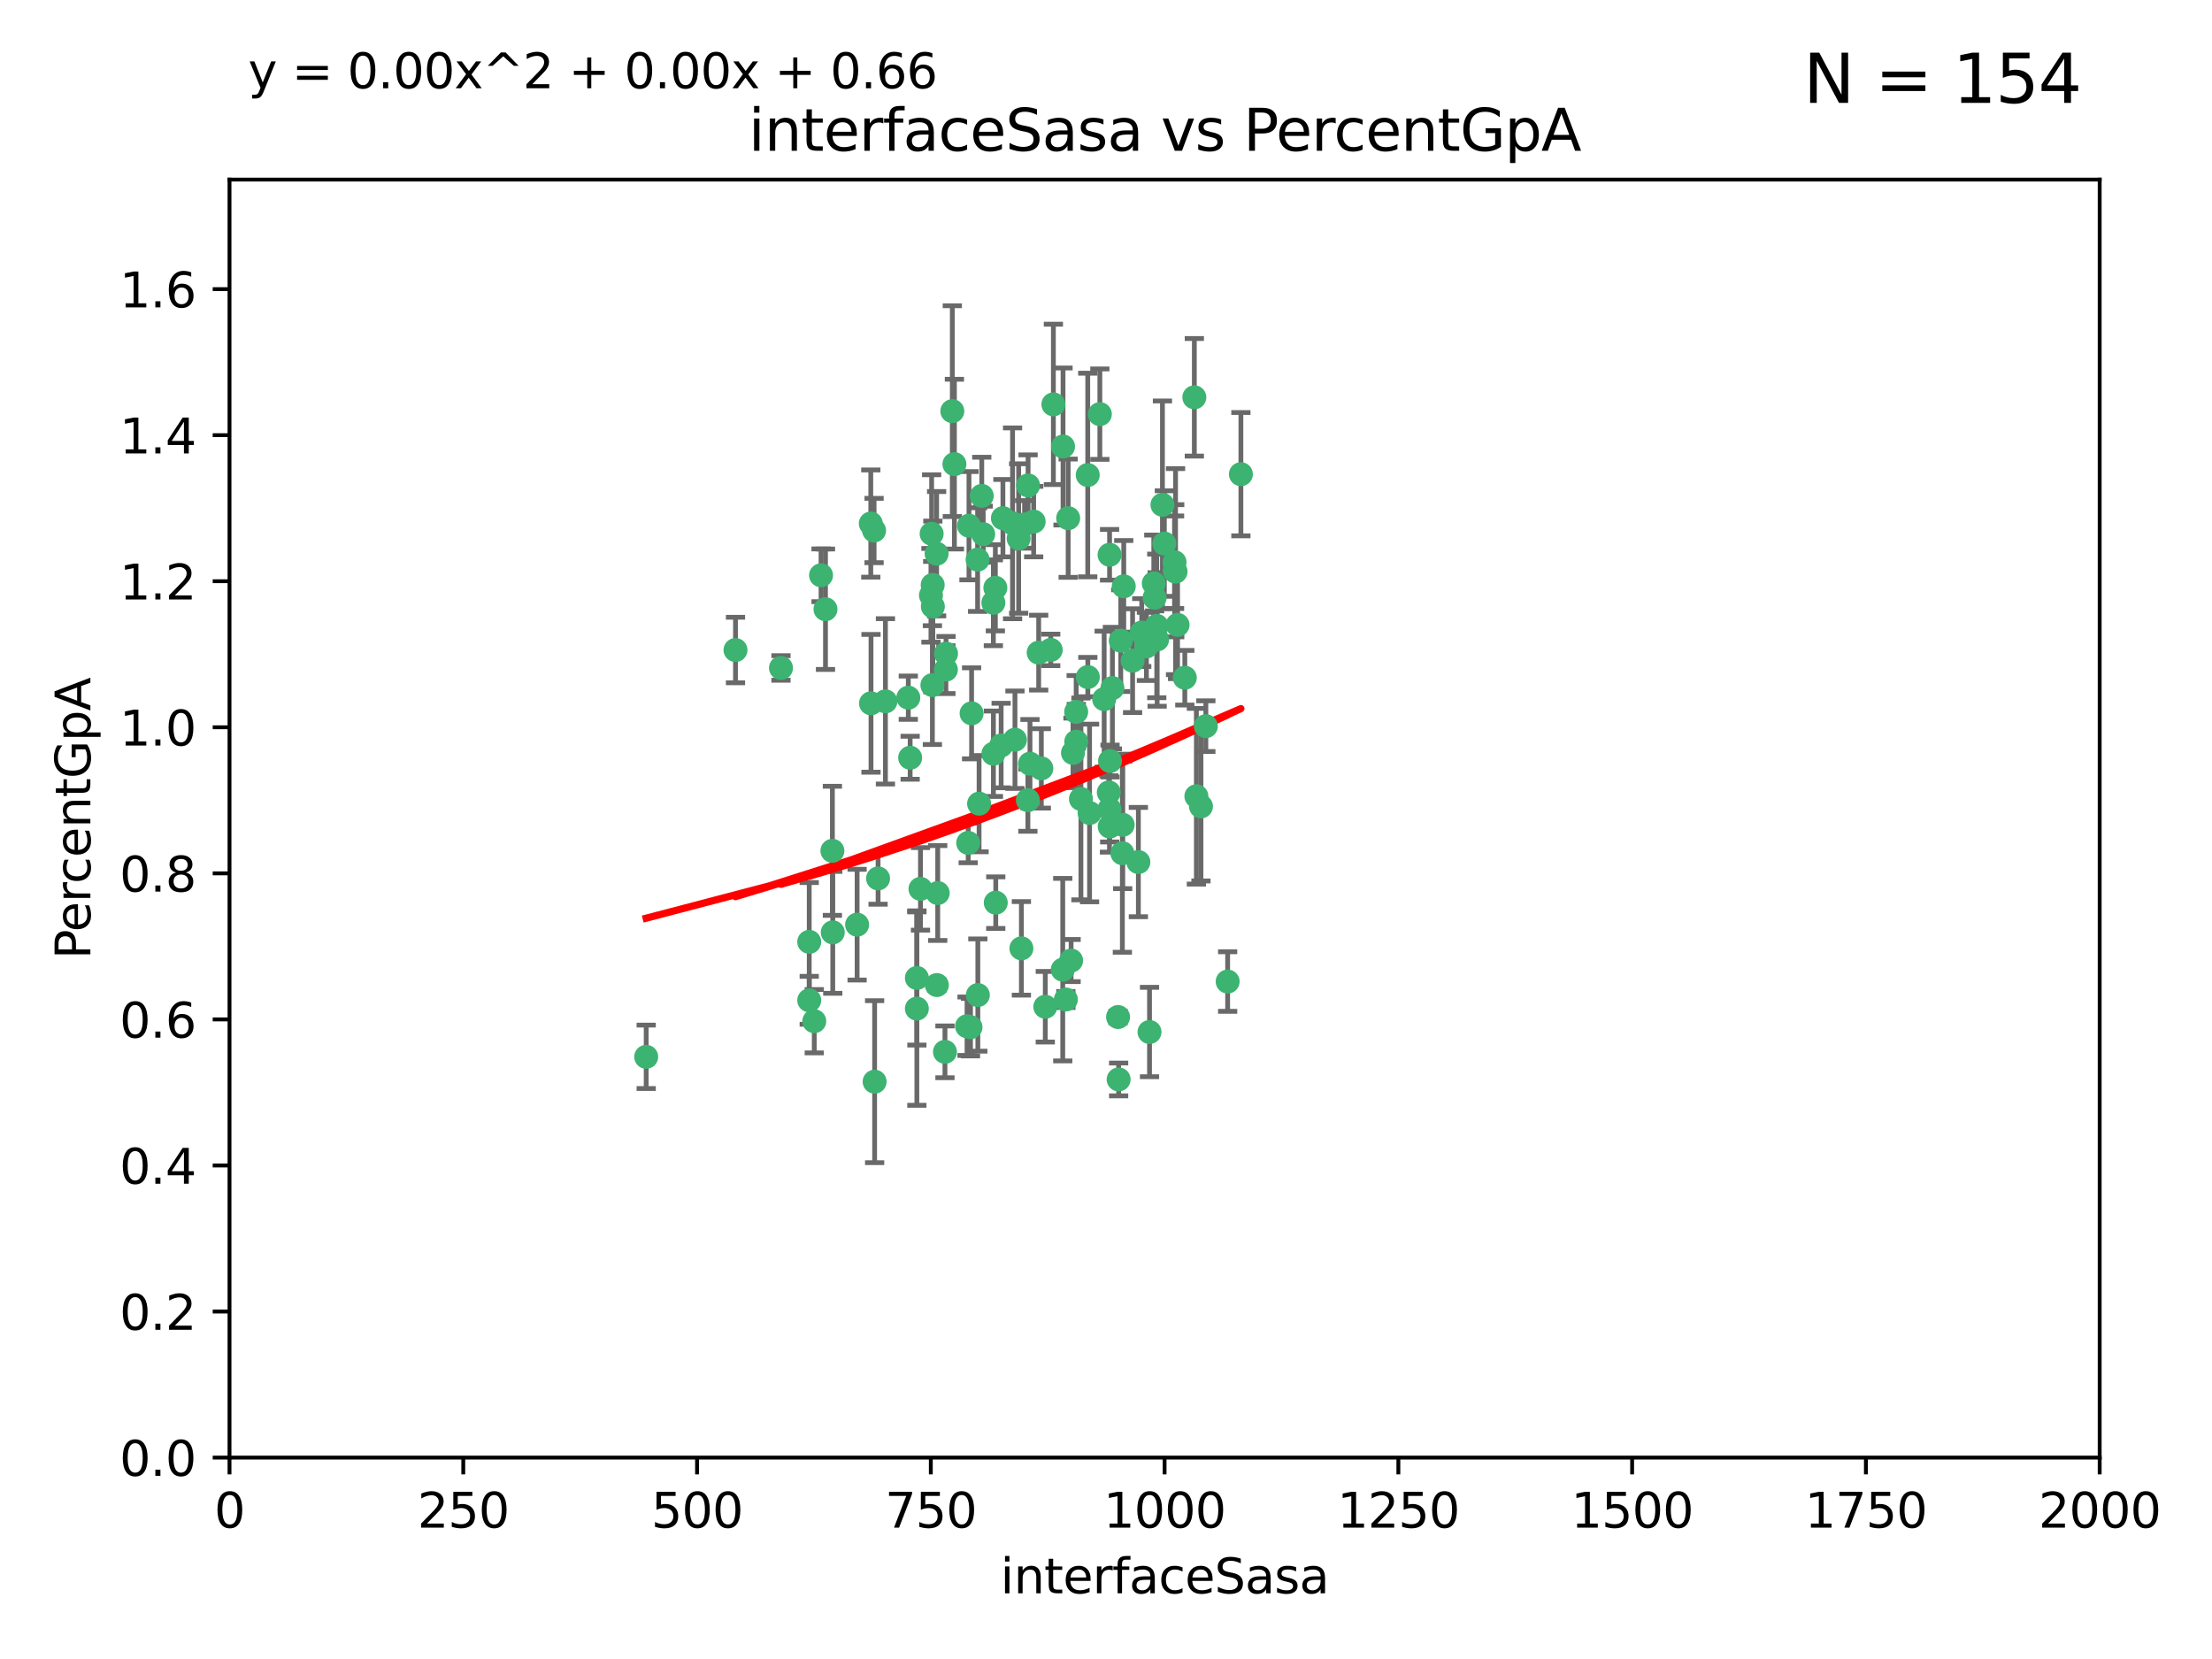 <?xml version="1.0" encoding="utf-8" standalone="no"?>
<!DOCTYPE svg PUBLIC "-//W3C//DTD SVG 1.1//EN"
  "http://www.w3.org/Graphics/SVG/1.1/DTD/svg11.dtd">
<svg xmlns:xlink="http://www.w3.org/1999/xlink" width="460.8pt" height="345.6pt" viewBox="0 0 460.8 345.6" xmlns="http://www.w3.org/2000/svg" version="1.1">
 <defs>
  <style type="text/css">*{stroke-linejoin: round; stroke-linecap: butt}</style>
 </defs>
 <g id="figure_1">
  <g id="patch_1">
   <path d="M 0 345.6 
L 460.8 345.6 
L 460.8 0 
L 0 0 
z
" style="fill: #ffffff"/>
  </g>
  <g id="axes_1">
   <g id="patch_2">
    <path d="M 47.81 303.64 
L 437.4 303.64 
L 437.4 37.411 
L 47.81 37.411 
z
" style="fill: #ffffff"/>
   </g>
   <g id="PathCollection_1">
    <defs>
     <path id="m1c067f591b" d="M 0 1.118 
C 0.297 1.118 0.581 1 0.791 0.791 
C 1 0.581 1.118 0.297 1.118 0 
C 1.118 -0.297 1 -0.581 0.791 -0.791 
C 0.581 -1 0.297 -1.118 0 -1.118 
C -0.297 -1.118 -0.581 -1 -0.791 -0.791 
C -1 -0.581 -1.118 -0.297 -1.118 0 
C -1.118 0.297 -1 0.581 -0.791 0.791 
C -0.581 1 -0.297 1.118 0 1.118 
z
" style="stroke: #3cb371"/>
    </defs>
    <g clip-path="url(#p57df56bbf6)">
     <use xlink:href="#m1c067f591b" x="234.098" y="122.143" style="fill: #3cb371; stroke: #3cb371"/>
     <use xlink:href="#m1c067f591b" x="241.054" y="133.21" style="fill: #3cb371; stroke: #3cb371"/>
     <use xlink:href="#m1c067f591b" x="231.145" y="115.568" style="fill: #3cb371; stroke: #3cb371"/>
     <use xlink:href="#m1c067f591b" x="242.554" y="113.232" style="fill: #3cb371; stroke: #3cb371"/>
     <use xlink:href="#m1c067f591b" x="208.925" y="107.943" style="fill: #3cb371; stroke: #3cb371"/>
     <use xlink:href="#m1c067f591b" x="258.5" y="98.781" style="fill: #3cb371; stroke: #3cb371"/>
     <use xlink:href="#m1c067f591b" x="237.846" y="131.77" style="fill: #3cb371; stroke: #3cb371"/>
     <use xlink:href="#m1c067f591b" x="242.159" y="105.161" style="fill: #3cb371; stroke: #3cb371"/>
     <use xlink:href="#m1c067f591b" x="194.329" y="126.342" style="fill: #3cb371; stroke: #3cb371"/>
     <use xlink:href="#m1c067f591b" x="244.888" y="119.082" style="fill: #3cb371; stroke: #3cb371"/>
     <use xlink:href="#m1c067f591b" x="221.45" y="93.014" style="fill: #3cb371; stroke: #3cb371"/>
     <use xlink:href="#m1c067f591b" x="231.733" y="143.336" style="fill: #3cb371; stroke: #3cb371"/>
     <use xlink:href="#m1c067f591b" x="238.82" y="134.663" style="fill: #3cb371; stroke: #3cb371"/>
     <use xlink:href="#m1c067f591b" x="223.131" y="200.101" style="fill: #3cb371; stroke: #3cb371"/>
     <use xlink:href="#m1c067f591b" x="214.167" y="101.126" style="fill: #3cb371; stroke: #3cb371"/>
     <use xlink:href="#m1c067f591b" x="251.201" y="151.274" style="fill: #3cb371; stroke: #3cb371"/>
     <use xlink:href="#m1c067f591b" x="225.177" y="166.436" style="fill: #3cb371; stroke: #3cb371"/>
     <use xlink:href="#m1c067f591b" x="226.975" y="169.36" style="fill: #3cb371; stroke: #3cb371"/>
     <use xlink:href="#m1c067f591b" x="201.856" y="109.513" style="fill: #3cb371; stroke: #3cb371"/>
     <use xlink:href="#m1c067f591b" x="226.614" y="141.043" style="fill: #3cb371; stroke: #3cb371"/>
     <use xlink:href="#m1c067f591b" x="198.385" y="85.648" style="fill: #3cb371; stroke: #3cb371"/>
     <use xlink:href="#m1c067f591b" x="210.935" y="109.017" style="fill: #3cb371; stroke: #3cb371"/>
     <use xlink:href="#m1c067f591b" x="214.128" y="166.685" style="fill: #3cb371; stroke: #3cb371"/>
     <use xlink:href="#m1c067f591b" x="233.81" y="177.737" style="fill: #3cb371; stroke: #3cb371"/>
     <use xlink:href="#m1c067f591b" x="240.527" y="124.513" style="fill: #3cb371; stroke: #3cb371"/>
     <use xlink:href="#m1c067f591b" x="233.475" y="133.468" style="fill: #3cb371; stroke: #3cb371"/>
     <use xlink:href="#m1c067f591b" x="216.929" y="160.067" style="fill: #3cb371; stroke: #3cb371"/>
     <use xlink:href="#m1c067f591b" x="244.715" y="118.9" style="fill: #3cb371; stroke: #3cb371"/>
     <use xlink:href="#m1c067f591b" x="218.885" y="135.386" style="fill: #3cb371; stroke: #3cb371"/>
     <use xlink:href="#m1c067f591b" x="226.597" y="98.955" style="fill: #3cb371; stroke: #3cb371"/>
     <use xlink:href="#m1c067f591b" x="197.048" y="139.497" style="fill: #3cb371; stroke: #3cb371"/>
     <use xlink:href="#m1c067f591b" x="235.941" y="137.629" style="fill: #3cb371; stroke: #3cb371"/>
     <use xlink:href="#m1c067f591b" x="221.39" y="201.998" style="fill: #3cb371; stroke: #3cb371"/>
     <use xlink:href="#m1c067f591b" x="232.912" y="211.864" style="fill: #3cb371; stroke: #3cb371"/>
     <use xlink:href="#m1c067f591b" x="202.401" y="148.602" style="fill: #3cb371; stroke: #3cb371"/>
     <use xlink:href="#m1c067f591b" x="222.518" y="107.949" style="fill: #3cb371; stroke: #3cb371"/>
     <use xlink:href="#m1c067f591b" x="204.819" y="111.281" style="fill: #3cb371; stroke: #3cb371"/>
     <use xlink:href="#m1c067f591b" x="203.96" y="167.417" style="fill: #3cb371; stroke: #3cb371"/>
     <use xlink:href="#m1c067f591b" x="194.296" y="121.859" style="fill: #3cb371; stroke: #3cb371"/>
     <use xlink:href="#m1c067f591b" x="231.12" y="168.564" style="fill: #3cb371; stroke: #3cb371"/>
     <use xlink:href="#m1c067f591b" x="229.119" y="86.272" style="fill: #3cb371; stroke: #3cb371"/>
     <use xlink:href="#m1c067f591b" x="250.183" y="167.984" style="fill: #3cb371; stroke: #3cb371"/>
     <use xlink:href="#m1c067f591b" x="207.351" y="122.444" style="fill: #3cb371; stroke: #3cb371"/>
     <use xlink:href="#m1c067f591b" x="195.114" y="115.347" style="fill: #3cb371; stroke: #3cb371"/>
     <use xlink:href="#m1c067f591b" x="182.088" y="110.514" style="fill: #3cb371; stroke: #3cb371"/>
     <use xlink:href="#m1c067f591b" x="206.946" y="157.016" style="fill: #3cb371; stroke: #3cb371"/>
     <use xlink:href="#m1c067f591b" x="213.44" y="109.239" style="fill: #3cb371; stroke: #3cb371"/>
     <use xlink:href="#m1c067f591b" x="197.074" y="136.161" style="fill: #3cb371; stroke: #3cb371"/>
     <use xlink:href="#m1c067f591b" x="196.853" y="219.119" style="fill: #3cb371; stroke: #3cb371"/>
     <use xlink:href="#m1c067f591b" x="233.033" y="224.865" style="fill: #3cb371; stroke: #3cb371"/>
     <use xlink:href="#m1c067f591b" x="249.228" y="165.873" style="fill: #3cb371; stroke: #3cb371"/>
     <use xlink:href="#m1c067f591b" x="222.039" y="208.215" style="fill: #3cb371; stroke: #3cb371"/>
     <use xlink:href="#m1c067f591b" x="189.216" y="145.341" style="fill: #3cb371; stroke: #3cb371"/>
     <use xlink:href="#m1c067f591b" x="202.173" y="213.979" style="fill: #3cb371; stroke: #3cb371"/>
     <use xlink:href="#m1c067f591b" x="203.704" y="207.286" style="fill: #3cb371; stroke: #3cb371"/>
     <use xlink:href="#m1c067f591b" x="181.402" y="109.065" style="fill: #3cb371; stroke: #3cb371"/>
     <use xlink:href="#m1c067f591b" x="206.936" y="125.569" style="fill: #3cb371; stroke: #3cb371"/>
     <use xlink:href="#m1c067f591b" x="211.436" y="154.097" style="fill: #3cb371; stroke: #3cb371"/>
     <use xlink:href="#m1c067f591b" x="233.876" y="171.824" style="fill: #3cb371; stroke: #3cb371"/>
     <use xlink:href="#m1c067f591b" x="214.562" y="159.094" style="fill: #3cb371; stroke: #3cb371"/>
     <use xlink:href="#m1c067f591b" x="246.818" y="141.181" style="fill: #3cb371; stroke: #3cb371"/>
     <use xlink:href="#m1c067f591b" x="198.821" y="96.69" style="fill: #3cb371; stroke: #3cb371"/>
     <use xlink:href="#m1c067f591b" x="240.975" y="130.388" style="fill: #3cb371; stroke: #3cb371"/>
     <use xlink:href="#m1c067f591b" x="194.076" y="111.192" style="fill: #3cb371; stroke: #3cb371"/>
     <use xlink:href="#m1c067f591b" x="171.039" y="119.843" style="fill: #3cb371; stroke: #3cb371"/>
     <use xlink:href="#m1c067f591b" x="230.982" y="165.075" style="fill: #3cb371; stroke: #3cb371"/>
     <use xlink:href="#m1c067f591b" x="194.235" y="142.72" style="fill: #3cb371; stroke: #3cb371"/>
     <use xlink:href="#m1c067f591b" x="240.357" y="121.528" style="fill: #3cb371; stroke: #3cb371"/>
     <use xlink:href="#m1c067f591b" x="171.963" y="126.913" style="fill: #3cb371; stroke: #3cb371"/>
     <use xlink:href="#m1c067f591b" x="245.309" y="130.173" style="fill: #3cb371; stroke: #3cb371"/>
     <use xlink:href="#m1c067f591b" x="231.239" y="158.542" style="fill: #3cb371; stroke: #3cb371"/>
     <use xlink:href="#m1c067f591b" x="230.017" y="145.644" style="fill: #3cb371; stroke: #3cb371"/>
     <use xlink:href="#m1c067f591b" x="212.776" y="197.559" style="fill: #3cb371; stroke: #3cb371"/>
     <use xlink:href="#m1c067f591b" x="224.209" y="154.498" style="fill: #3cb371; stroke: #3cb371"/>
     <use xlink:href="#m1c067f591b" x="255.742" y="204.475" style="fill: #3cb371; stroke: #3cb371"/>
     <use xlink:href="#m1c067f591b" x="201.453" y="213.781" style="fill: #3cb371; stroke: #3cb371"/>
     <use xlink:href="#m1c067f591b" x="244.68" y="117.123" style="fill: #3cb371; stroke: #3cb371"/>
     <use xlink:href="#m1c067f591b" x="248.803" y="82.766" style="fill: #3cb371; stroke: #3cb371"/>
     <use xlink:href="#m1c067f591b" x="193.935" y="124.015" style="fill: #3cb371; stroke: #3cb371"/>
     <use xlink:href="#m1c067f591b" x="204.519" y="103.302" style="fill: #3cb371; stroke: #3cb371"/>
     <use xlink:href="#m1c067f591b" x="184.453" y="146.106" style="fill: #3cb371; stroke: #3cb371"/>
     <use xlink:href="#m1c067f591b" x="203.654" y="116.576" style="fill: #3cb371; stroke: #3cb371"/>
     <use xlink:href="#m1c067f591b" x="216.376" y="135.958" style="fill: #3cb371; stroke: #3cb371"/>
     <use xlink:href="#m1c067f591b" x="169.625" y="212.733" style="fill: #3cb371; stroke: #3cb371"/>
     <use xlink:href="#m1c067f591b" x="201.694" y="175.59" style="fill: #3cb371; stroke: #3cb371"/>
     <use xlink:href="#m1c067f591b" x="189.601" y="157.852" style="fill: #3cb371; stroke: #3cb371"/>
     <use xlink:href="#m1c067f591b" x="178.551" y="192.625" style="fill: #3cb371; stroke: #3cb371"/>
     <use xlink:href="#m1c067f591b" x="182.92" y="182.992" style="fill: #3cb371; stroke: #3cb371"/>
     <use xlink:href="#m1c067f591b" x="224.185" y="148.297" style="fill: #3cb371; stroke: #3cb371"/>
     <use xlink:href="#m1c067f591b" x="215.33" y="108.658" style="fill: #3cb371; stroke: #3cb371"/>
     <use xlink:href="#m1c067f591b" x="231.172" y="172.188" style="fill: #3cb371; stroke: #3cb371"/>
     <use xlink:href="#m1c067f591b" x="195.165" y="205.202" style="fill: #3cb371; stroke: #3cb371"/>
     <use xlink:href="#m1c067f591b" x="153.217" y="135.415" style="fill: #3cb371; stroke: #3cb371"/>
     <use xlink:href="#m1c067f591b" x="207.435" y="188.041" style="fill: #3cb371; stroke: #3cb371"/>
     <use xlink:href="#m1c067f591b" x="212.203" y="112.178" style="fill: #3cb371; stroke: #3cb371"/>
     <use xlink:href="#m1c067f591b" x="191.004" y="203.727" style="fill: #3cb371; stroke: #3cb371"/>
     <use xlink:href="#m1c067f591b" x="195.344" y="186.034" style="fill: #3cb371; stroke: #3cb371"/>
     <use xlink:href="#m1c067f591b" x="219.44" y="84.238" style="fill: #3cb371; stroke: #3cb371"/>
     <use xlink:href="#m1c067f591b" x="208.557" y="155.307" style="fill: #3cb371; stroke: #3cb371"/>
     <use xlink:href="#m1c067f591b" x="191.752" y="185.169" style="fill: #3cb371; stroke: #3cb371"/>
     <use xlink:href="#m1c067f591b" x="239.465" y="214.987" style="fill: #3cb371; stroke: #3cb371"/>
     <use xlink:href="#m1c067f591b" x="181.445" y="146.514" style="fill: #3cb371; stroke: #3cb371"/>
     <use xlink:href="#m1c067f591b" x="182.201" y="225.333" style="fill: #3cb371; stroke: #3cb371"/>
     <use xlink:href="#m1c067f591b" x="173.402" y="177.24" style="fill: #3cb371; stroke: #3cb371"/>
     <use xlink:href="#m1c067f591b" x="223.521" y="156.841" style="fill: #3cb371; stroke: #3cb371"/>
     <use xlink:href="#m1c067f591b" x="168.577" y="208.382" style="fill: #3cb371; stroke: #3cb371"/>
     <use xlink:href="#m1c067f591b" x="190.998" y="210.111" style="fill: #3cb371; stroke: #3cb371"/>
     <use xlink:href="#m1c067f591b" x="168.577" y="196.207" style="fill: #3cb371; stroke: #3cb371"/>
     <use xlink:href="#m1c067f591b" x="237.143" y="179.582" style="fill: #3cb371; stroke: #3cb371"/>
     <use xlink:href="#m1c067f591b" x="162.692" y="139.145" style="fill: #3cb371; stroke: #3cb371"/>
     <use xlink:href="#m1c067f591b" x="217.753" y="209.723" style="fill: #3cb371; stroke: #3cb371"/>
     <use xlink:href="#m1c067f591b" x="173.48" y="194.231" style="fill: #3cb371; stroke: #3cb371"/>
     <use xlink:href="#m1c067f591b" x="134.613" y="220.154" style="fill: #3cb371; stroke: #3cb371"/>
    </g>
   </g>
   <g id="matplotlib.axis_1">
    <g id="xtick_1">
     <g id="line2d_1">
      <defs>
       <path id="m4e4e012a9d" d="M 0 0 
L 0 3.5 
" style="stroke: #000000; stroke-width: 0.8"/>
      </defs>
      <g>
       <use xlink:href="#m4e4e012a9d" x="47.81" y="303.64" style="stroke: #000000; stroke-width: 0.8"/>
      </g>
     </g>
     <g id="text_1">
      <!-- 0 -->
      <g transform="translate(44.629 318.238)scale(0.1 -0.1)">
       <defs>
        <path id="DejaVuSans-30" d="M 2034 4250 
Q 1547 4250 1301 3770 
Q 1056 3291 1056 2328 
Q 1056 1369 1301 889 
Q 1547 409 2034 409 
Q 2525 409 2770 889 
Q 3016 1369 3016 2328 
Q 3016 3291 2770 3770 
Q 2525 4250 2034 4250 
z
M 2034 4750 
Q 2819 4750 3233 4129 
Q 3647 3509 3647 2328 
Q 3647 1150 3233 529 
Q 2819 -91 2034 -91 
Q 1250 -91 836 529 
Q 422 1150 422 2328 
Q 422 3509 836 4129 
Q 1250 4750 2034 4750 
z
" transform="scale(0.016)"/>
       </defs>
       <use xlink:href="#DejaVuSans-30"/>
      </g>
     </g>
    </g>
    <g id="xtick_2">
     <g id="line2d_2">
      <g>
       <use xlink:href="#m4e4e012a9d" x="96.509" y="303.64" style="stroke: #000000; stroke-width: 0.8"/>
      </g>
     </g>
     <g id="text_2">
      <!-- 250 -->
      <g transform="translate(86.965 318.238)scale(0.1 -0.1)">
       <defs>
        <path id="DejaVuSans-32" d="M 1228 531 
L 3431 531 
L 3431 0 
L 469 0 
L 469 531 
Q 828 903 1448 1529 
Q 2069 2156 2228 2338 
Q 2531 2678 2651 2914 
Q 2772 3150 2772 3378 
Q 2772 3750 2511 3984 
Q 2250 4219 1831 4219 
Q 1534 4219 1204 4116 
Q 875 4013 500 3803 
L 500 4441 
Q 881 4594 1212 4672 
Q 1544 4750 1819 4750 
Q 2544 4750 2975 4387 
Q 3406 4025 3406 3419 
Q 3406 3131 3298 2873 
Q 3191 2616 2906 2266 
Q 2828 2175 2409 1742 
Q 1991 1309 1228 531 
z
" transform="scale(0.016)"/>
        <path id="DejaVuSans-35" d="M 691 4666 
L 3169 4666 
L 3169 4134 
L 1269 4134 
L 1269 2991 
Q 1406 3038 1543 3061 
Q 1681 3084 1819 3084 
Q 2600 3084 3056 2656 
Q 3513 2228 3513 1497 
Q 3513 744 3044 326 
Q 2575 -91 1722 -91 
Q 1428 -91 1123 -41 
Q 819 9 494 109 
L 494 744 
Q 775 591 1075 516 
Q 1375 441 1709 441 
Q 2250 441 2565 725 
Q 2881 1009 2881 1497 
Q 2881 1984 2565 2268 
Q 2250 2553 1709 2553 
Q 1456 2553 1204 2497 
Q 953 2441 691 2322 
L 691 4666 
z
" transform="scale(0.016)"/>
       </defs>
       <use xlink:href="#DejaVuSans-32"/>
       <use xlink:href="#DejaVuSans-35" x="63.623"/>
       <use xlink:href="#DejaVuSans-30" x="127.246"/>
      </g>
     </g>
    </g>
    <g id="xtick_3">
     <g id="line2d_3">
      <g>
       <use xlink:href="#m4e4e012a9d" x="145.208" y="303.64" style="stroke: #000000; stroke-width: 0.8"/>
      </g>
     </g>
     <g id="text_3">
      <!-- 500 -->
      <g transform="translate(135.664 318.238)scale(0.1 -0.1)">
       <use xlink:href="#DejaVuSans-35"/>
       <use xlink:href="#DejaVuSans-30" x="63.623"/>
       <use xlink:href="#DejaVuSans-30" x="127.246"/>
      </g>
     </g>
    </g>
    <g id="xtick_4">
     <g id="line2d_4">
      <g>
       <use xlink:href="#m4e4e012a9d" x="193.906" y="303.64" style="stroke: #000000; stroke-width: 0.8"/>
      </g>
     </g>
     <g id="text_4">
      <!-- 750 -->
      <g transform="translate(184.363 318.238)scale(0.1 -0.1)">
       <defs>
        <path id="DejaVuSans-37" d="M 525 4666 
L 3525 4666 
L 3525 4397 
L 1831 0 
L 1172 0 
L 2766 4134 
L 525 4134 
L 525 4666 
z
" transform="scale(0.016)"/>
       </defs>
       <use xlink:href="#DejaVuSans-37"/>
       <use xlink:href="#DejaVuSans-35" x="63.623"/>
       <use xlink:href="#DejaVuSans-30" x="127.246"/>
      </g>
     </g>
    </g>
    <g id="xtick_5">
     <g id="line2d_5">
      <g>
       <use xlink:href="#m4e4e012a9d" x="242.605" y="303.64" style="stroke: #000000; stroke-width: 0.8"/>
      </g>
     </g>
     <g id="text_5">
      <!-- 1000 -->
      <g transform="translate(229.88 318.238)scale(0.1 -0.1)">
       <defs>
        <path id="DejaVuSans-31" d="M 794 531 
L 1825 531 
L 1825 4091 
L 703 3866 
L 703 4441 
L 1819 4666 
L 2450 4666 
L 2450 531 
L 3481 531 
L 3481 0 
L 794 0 
L 794 531 
z
" transform="scale(0.016)"/>
       </defs>
       <use xlink:href="#DejaVuSans-31"/>
       <use xlink:href="#DejaVuSans-30" x="63.623"/>
       <use xlink:href="#DejaVuSans-30" x="127.246"/>
       <use xlink:href="#DejaVuSans-30" x="190.869"/>
      </g>
     </g>
    </g>
    <g id="xtick_6">
     <g id="line2d_6">
      <g>
       <use xlink:href="#m4e4e012a9d" x="291.304" y="303.64" style="stroke: #000000; stroke-width: 0.8"/>
      </g>
     </g>
     <g id="text_6">
      <!-- 1250 -->
      <g transform="translate(278.579 318.238)scale(0.1 -0.1)">
       <use xlink:href="#DejaVuSans-31"/>
       <use xlink:href="#DejaVuSans-32" x="63.623"/>
       <use xlink:href="#DejaVuSans-35" x="127.246"/>
       <use xlink:href="#DejaVuSans-30" x="190.869"/>
      </g>
     </g>
    </g>
    <g id="xtick_7">
     <g id="line2d_7">
      <g>
       <use xlink:href="#m4e4e012a9d" x="340.002" y="303.64" style="stroke: #000000; stroke-width: 0.8"/>
      </g>
     </g>
     <g id="text_7">
      <!-- 1500 -->
      <g transform="translate(327.277 318.238)scale(0.1 -0.1)">
       <use xlink:href="#DejaVuSans-31"/>
       <use xlink:href="#DejaVuSans-35" x="63.623"/>
       <use xlink:href="#DejaVuSans-30" x="127.246"/>
       <use xlink:href="#DejaVuSans-30" x="190.869"/>
      </g>
     </g>
    </g>
    <g id="xtick_8">
     <g id="line2d_8">
      <g>
       <use xlink:href="#m4e4e012a9d" x="388.701" y="303.64" style="stroke: #000000; stroke-width: 0.8"/>
      </g>
     </g>
     <g id="text_8">
      <!-- 1750 -->
      <g transform="translate(375.976 318.238)scale(0.1 -0.1)">
       <use xlink:href="#DejaVuSans-31"/>
       <use xlink:href="#DejaVuSans-37" x="63.623"/>
       <use xlink:href="#DejaVuSans-35" x="127.246"/>
       <use xlink:href="#DejaVuSans-30" x="190.869"/>
      </g>
     </g>
    </g>
    <g id="xtick_9">
     <g id="line2d_9">
      <g>
       <use xlink:href="#m4e4e012a9d" x="437.4" y="303.64" style="stroke: #000000; stroke-width: 0.8"/>
      </g>
     </g>
     <g id="text_9">
      <!-- 2000 -->
      <g transform="translate(424.675 318.238)scale(0.1 -0.1)">
       <use xlink:href="#DejaVuSans-32"/>
       <use xlink:href="#DejaVuSans-30" x="63.623"/>
       <use xlink:href="#DejaVuSans-30" x="127.246"/>
       <use xlink:href="#DejaVuSans-30" x="190.869"/>
      </g>
     </g>
    </g>
    <g id="text_10">
     <!-- interfaceSasa -->
     <g transform="translate(208.398 331.917)scale(0.1 -0.1)">
      <defs>
       <path id="DejaVuSans-69" d="M 603 3500 
L 1178 3500 
L 1178 0 
L 603 0 
L 603 3500 
z
M 603 4863 
L 1178 4863 
L 1178 4134 
L 603 4134 
L 603 4863 
z
" transform="scale(0.016)"/>
       <path id="DejaVuSans-6e" d="M 3513 2113 
L 3513 0 
L 2938 0 
L 2938 2094 
Q 2938 2591 2744 2837 
Q 2550 3084 2163 3084 
Q 1697 3084 1428 2787 
Q 1159 2491 1159 1978 
L 1159 0 
L 581 0 
L 581 3500 
L 1159 3500 
L 1159 2956 
Q 1366 3272 1645 3428 
Q 1925 3584 2291 3584 
Q 2894 3584 3203 3211 
Q 3513 2838 3513 2113 
z
" transform="scale(0.016)"/>
       <path id="DejaVuSans-74" d="M 1172 4494 
L 1172 3500 
L 2356 3500 
L 2356 3053 
L 1172 3053 
L 1172 1153 
Q 1172 725 1289 603 
Q 1406 481 1766 481 
L 2356 481 
L 2356 0 
L 1766 0 
Q 1100 0 847 248 
Q 594 497 594 1153 
L 594 3053 
L 172 3053 
L 172 3500 
L 594 3500 
L 594 4494 
L 1172 4494 
z
" transform="scale(0.016)"/>
       <path id="DejaVuSans-65" d="M 3597 1894 
L 3597 1613 
L 953 1613 
Q 991 1019 1311 708 
Q 1631 397 2203 397 
Q 2534 397 2845 478 
Q 3156 559 3463 722 
L 3463 178 
Q 3153 47 2828 -22 
Q 2503 -91 2169 -91 
Q 1331 -91 842 396 
Q 353 884 353 1716 
Q 353 2575 817 3079 
Q 1281 3584 2069 3584 
Q 2775 3584 3186 3129 
Q 3597 2675 3597 1894 
z
M 3022 2063 
Q 3016 2534 2758 2815 
Q 2500 3097 2075 3097 
Q 1594 3097 1305 2825 
Q 1016 2553 972 2059 
L 3022 2063 
z
" transform="scale(0.016)"/>
       <path id="DejaVuSans-72" d="M 2631 2963 
Q 2534 3019 2420 3045 
Q 2306 3072 2169 3072 
Q 1681 3072 1420 2755 
Q 1159 2438 1159 1844 
L 1159 0 
L 581 0 
L 581 3500 
L 1159 3500 
L 1159 2956 
Q 1341 3275 1631 3429 
Q 1922 3584 2338 3584 
Q 2397 3584 2469 3576 
Q 2541 3569 2628 3553 
L 2631 2963 
z
" transform="scale(0.016)"/>
       <path id="DejaVuSans-66" d="M 2375 4863 
L 2375 4384 
L 1825 4384 
Q 1516 4384 1395 4259 
Q 1275 4134 1275 3809 
L 1275 3500 
L 2222 3500 
L 2222 3053 
L 1275 3053 
L 1275 0 
L 697 0 
L 697 3053 
L 147 3053 
L 147 3500 
L 697 3500 
L 697 3744 
Q 697 4328 969 4595 
Q 1241 4863 1831 4863 
L 2375 4863 
z
" transform="scale(0.016)"/>
       <path id="DejaVuSans-61" d="M 2194 1759 
Q 1497 1759 1228 1600 
Q 959 1441 959 1056 
Q 959 750 1161 570 
Q 1363 391 1709 391 
Q 2188 391 2477 730 
Q 2766 1069 2766 1631 
L 2766 1759 
L 2194 1759 
z
M 3341 1997 
L 3341 0 
L 2766 0 
L 2766 531 
Q 2569 213 2275 61 
Q 1981 -91 1556 -91 
Q 1019 -91 701 211 
Q 384 513 384 1019 
Q 384 1609 779 1909 
Q 1175 2209 1959 2209 
L 2766 2209 
L 2766 2266 
Q 2766 2663 2505 2880 
Q 2244 3097 1772 3097 
Q 1472 3097 1187 3025 
Q 903 2953 641 2809 
L 641 3341 
Q 956 3463 1253 3523 
Q 1550 3584 1831 3584 
Q 2591 3584 2966 3190 
Q 3341 2797 3341 1997 
z
" transform="scale(0.016)"/>
       <path id="DejaVuSans-63" d="M 3122 3366 
L 3122 2828 
Q 2878 2963 2633 3030 
Q 2388 3097 2138 3097 
Q 1578 3097 1268 2742 
Q 959 2388 959 1747 
Q 959 1106 1268 751 
Q 1578 397 2138 397 
Q 2388 397 2633 464 
Q 2878 531 3122 666 
L 3122 134 
Q 2881 22 2623 -34 
Q 2366 -91 2075 -91 
Q 1284 -91 818 406 
Q 353 903 353 1747 
Q 353 2603 823 3093 
Q 1294 3584 2113 3584 
Q 2378 3584 2631 3529 
Q 2884 3475 3122 3366 
z
" transform="scale(0.016)"/>
       <path id="DejaVuSans-53" d="M 3425 4513 
L 3425 3897 
Q 3066 4069 2747 4153 
Q 2428 4238 2131 4238 
Q 1616 4238 1336 4038 
Q 1056 3838 1056 3469 
Q 1056 3159 1242 3001 
Q 1428 2844 1947 2747 
L 2328 2669 
Q 3034 2534 3370 2195 
Q 3706 1856 3706 1288 
Q 3706 609 3251 259 
Q 2797 -91 1919 -91 
Q 1588 -91 1214 -16 
Q 841 59 441 206 
L 441 856 
Q 825 641 1194 531 
Q 1563 422 1919 422 
Q 2459 422 2753 634 
Q 3047 847 3047 1241 
Q 3047 1584 2836 1778 
Q 2625 1972 2144 2069 
L 1759 2144 
Q 1053 2284 737 2584 
Q 422 2884 422 3419 
Q 422 4038 858 4394 
Q 1294 4750 2059 4750 
Q 2388 4750 2728 4690 
Q 3069 4631 3425 4513 
z
" transform="scale(0.016)"/>
       <path id="DejaVuSans-73" d="M 2834 3397 
L 2834 2853 
Q 2591 2978 2328 3040 
Q 2066 3103 1784 3103 
Q 1356 3103 1142 2972 
Q 928 2841 928 2578 
Q 928 2378 1081 2264 
Q 1234 2150 1697 2047 
L 1894 2003 
Q 2506 1872 2764 1633 
Q 3022 1394 3022 966 
Q 3022 478 2636 193 
Q 2250 -91 1575 -91 
Q 1294 -91 989 -36 
Q 684 19 347 128 
L 347 722 
Q 666 556 975 473 
Q 1284 391 1588 391 
Q 1994 391 2212 530 
Q 2431 669 2431 922 
Q 2431 1156 2273 1281 
Q 2116 1406 1581 1522 
L 1381 1569 
Q 847 1681 609 1914 
Q 372 2147 372 2553 
Q 372 3047 722 3315 
Q 1072 3584 1716 3584 
Q 2034 3584 2315 3537 
Q 2597 3491 2834 3397 
z
" transform="scale(0.016)"/>
      </defs>
      <use xlink:href="#DejaVuSans-69"/>
      <use xlink:href="#DejaVuSans-6e" x="27.783"/>
      <use xlink:href="#DejaVuSans-74" x="91.162"/>
      <use xlink:href="#DejaVuSans-65" x="130.371"/>
      <use xlink:href="#DejaVuSans-72" x="191.895"/>
      <use xlink:href="#DejaVuSans-66" x="233.008"/>
      <use xlink:href="#DejaVuSans-61" x="268.213"/>
      <use xlink:href="#DejaVuSans-63" x="329.492"/>
      <use xlink:href="#DejaVuSans-65" x="384.473"/>
      <use xlink:href="#DejaVuSans-53" x="445.996"/>
      <use xlink:href="#DejaVuSans-61" x="509.473"/>
      <use xlink:href="#DejaVuSans-73" x="570.752"/>
      <use xlink:href="#DejaVuSans-61" x="622.852"/>
     </g>
    </g>
   </g>
   <g id="matplotlib.axis_2">
    <g id="ytick_1">
     <g id="line2d_10">
      <defs>
       <path id="md19697bb2e" d="M 0 0 
L -3.5 0 
" style="stroke: #000000; stroke-width: 0.8"/>
      </defs>
      <g>
       <use xlink:href="#md19697bb2e" x="47.81" y="303.64" style="stroke: #000000; stroke-width: 0.8"/>
      </g>
     </g>
     <g id="text_11">
      <!-- 0.0 -->
      <g transform="translate(24.907 307.439)scale(0.1 -0.1)">
       <defs>
        <path id="DejaVuSans-2e" d="M 684 794 
L 1344 794 
L 1344 0 
L 684 0 
L 684 794 
z
" transform="scale(0.016)"/>
       </defs>
       <use xlink:href="#DejaVuSans-30"/>
       <use xlink:href="#DejaVuSans-2e" x="63.623"/>
       <use xlink:href="#DejaVuSans-30" x="95.41"/>
      </g>
     </g>
    </g>
    <g id="ytick_2">
     <g id="line2d_11">
      <g>
       <use xlink:href="#md19697bb2e" x="47.81" y="273.214" style="stroke: #000000; stroke-width: 0.8"/>
      </g>
     </g>
     <g id="text_12">
      <!-- 0.2 -->
      <g transform="translate(24.907 277.013)scale(0.1 -0.1)">
       <use xlink:href="#DejaVuSans-30"/>
       <use xlink:href="#DejaVuSans-2e" x="63.623"/>
       <use xlink:href="#DejaVuSans-32" x="95.41"/>
      </g>
     </g>
    </g>
    <g id="ytick_3">
     <g id="line2d_12">
      <g>
       <use xlink:href="#md19697bb2e" x="47.81" y="242.788" style="stroke: #000000; stroke-width: 0.8"/>
      </g>
     </g>
     <g id="text_13">
      <!-- 0.4 -->
      <g transform="translate(24.907 246.587)scale(0.1 -0.1)">
       <defs>
        <path id="DejaVuSans-34" d="M 2419 4116 
L 825 1625 
L 2419 1625 
L 2419 4116 
z
M 2253 4666 
L 3047 4666 
L 3047 1625 
L 3713 1625 
L 3713 1100 
L 3047 1100 
L 3047 0 
L 2419 0 
L 2419 1100 
L 313 1100 
L 313 1709 
L 2253 4666 
z
" transform="scale(0.016)"/>
       </defs>
       <use xlink:href="#DejaVuSans-30"/>
       <use xlink:href="#DejaVuSans-2e" x="63.623"/>
       <use xlink:href="#DejaVuSans-34" x="95.41"/>
      </g>
     </g>
    </g>
    <g id="ytick_4">
     <g id="line2d_13">
      <g>
       <use xlink:href="#md19697bb2e" x="47.81" y="212.362" style="stroke: #000000; stroke-width: 0.8"/>
      </g>
     </g>
     <g id="text_14">
      <!-- 0.6 -->
      <g transform="translate(24.907 216.161)scale(0.1 -0.1)">
       <defs>
        <path id="DejaVuSans-36" d="M 2113 2584 
Q 1688 2584 1439 2293 
Q 1191 2003 1191 1497 
Q 1191 994 1439 701 
Q 1688 409 2113 409 
Q 2538 409 2786 701 
Q 3034 994 3034 1497 
Q 3034 2003 2786 2293 
Q 2538 2584 2113 2584 
z
M 3366 4563 
L 3366 3988 
Q 3128 4100 2886 4159 
Q 2644 4219 2406 4219 
Q 1781 4219 1451 3797 
Q 1122 3375 1075 2522 
Q 1259 2794 1537 2939 
Q 1816 3084 2150 3084 
Q 2853 3084 3261 2657 
Q 3669 2231 3669 1497 
Q 3669 778 3244 343 
Q 2819 -91 2113 -91 
Q 1303 -91 875 529 
Q 447 1150 447 2328 
Q 447 3434 972 4092 
Q 1497 4750 2381 4750 
Q 2619 4750 2861 4703 
Q 3103 4656 3366 4563 
z
" transform="scale(0.016)"/>
       </defs>
       <use xlink:href="#DejaVuSans-30"/>
       <use xlink:href="#DejaVuSans-2e" x="63.623"/>
       <use xlink:href="#DejaVuSans-36" x="95.41"/>
      </g>
     </g>
    </g>
    <g id="ytick_5">
     <g id="line2d_14">
      <g>
       <use xlink:href="#md19697bb2e" x="47.81" y="181.935" style="stroke: #000000; stroke-width: 0.8"/>
      </g>
     </g>
     <g id="text_15">
      <!-- 0.8 -->
      <g transform="translate(24.907 185.735)scale(0.1 -0.1)">
       <defs>
        <path id="DejaVuSans-38" d="M 2034 2216 
Q 1584 2216 1326 1975 
Q 1069 1734 1069 1313 
Q 1069 891 1326 650 
Q 1584 409 2034 409 
Q 2484 409 2743 651 
Q 3003 894 3003 1313 
Q 3003 1734 2745 1975 
Q 2488 2216 2034 2216 
z
M 1403 2484 
Q 997 2584 770 2862 
Q 544 3141 544 3541 
Q 544 4100 942 4425 
Q 1341 4750 2034 4750 
Q 2731 4750 3128 4425 
Q 3525 4100 3525 3541 
Q 3525 3141 3298 2862 
Q 3072 2584 2669 2484 
Q 3125 2378 3379 2068 
Q 3634 1759 3634 1313 
Q 3634 634 3220 271 
Q 2806 -91 2034 -91 
Q 1263 -91 848 271 
Q 434 634 434 1313 
Q 434 1759 690 2068 
Q 947 2378 1403 2484 
z
M 1172 3481 
Q 1172 3119 1398 2916 
Q 1625 2713 2034 2713 
Q 2441 2713 2670 2916 
Q 2900 3119 2900 3481 
Q 2900 3844 2670 4047 
Q 2441 4250 2034 4250 
Q 1625 4250 1398 4047 
Q 1172 3844 1172 3481 
z
" transform="scale(0.016)"/>
       </defs>
       <use xlink:href="#DejaVuSans-30"/>
       <use xlink:href="#DejaVuSans-2e" x="63.623"/>
       <use xlink:href="#DejaVuSans-38" x="95.41"/>
      </g>
     </g>
    </g>
    <g id="ytick_6">
     <g id="line2d_15">
      <g>
       <use xlink:href="#md19697bb2e" x="47.81" y="151.509" style="stroke: #000000; stroke-width: 0.8"/>
      </g>
     </g>
     <g id="text_16">
      <!-- 1.0 -->
      <g transform="translate(24.907 155.308)scale(0.1 -0.1)">
       <use xlink:href="#DejaVuSans-31"/>
       <use xlink:href="#DejaVuSans-2e" x="63.623"/>
       <use xlink:href="#DejaVuSans-30" x="95.41"/>
      </g>
     </g>
    </g>
    <g id="ytick_7">
     <g id="line2d_16">
      <g>
       <use xlink:href="#md19697bb2e" x="47.81" y="121.083" style="stroke: #000000; stroke-width: 0.8"/>
      </g>
     </g>
     <g id="text_17">
      <!-- 1.2 -->
      <g transform="translate(24.907 124.882)scale(0.1 -0.1)">
       <use xlink:href="#DejaVuSans-31"/>
       <use xlink:href="#DejaVuSans-2e" x="63.623"/>
       <use xlink:href="#DejaVuSans-32" x="95.41"/>
      </g>
     </g>
    </g>
    <g id="ytick_8">
     <g id="line2d_17">
      <g>
       <use xlink:href="#md19697bb2e" x="47.81" y="90.657" style="stroke: #000000; stroke-width: 0.8"/>
      </g>
     </g>
     <g id="text_18">
      <!-- 1.4 -->
      <g transform="translate(24.907 94.456)scale(0.1 -0.1)">
       <use xlink:href="#DejaVuSans-31"/>
       <use xlink:href="#DejaVuSans-2e" x="63.623"/>
       <use xlink:href="#DejaVuSans-34" x="95.41"/>
      </g>
     </g>
    </g>
    <g id="ytick_9">
     <g id="line2d_18">
      <g>
       <use xlink:href="#md19697bb2e" x="47.81" y="60.231" style="stroke: #000000; stroke-width: 0.8"/>
      </g>
     </g>
     <g id="text_19">
      <!-- 1.6 -->
      <g transform="translate(24.907 64.03)scale(0.1 -0.1)">
       <use xlink:href="#DejaVuSans-31"/>
       <use xlink:href="#DejaVuSans-2e" x="63.623"/>
       <use xlink:href="#DejaVuSans-36" x="95.41"/>
      </g>
     </g>
    </g>
    <g id="text_20">
     <!-- PercentGpA -->
     <g transform="translate(18.827 199.802)rotate(-90)scale(0.1 -0.1)">
      <defs>
       <path id="DejaVuSans-50" d="M 1259 4147 
L 1259 2394 
L 2053 2394 
Q 2494 2394 2734 2622 
Q 2975 2850 2975 3272 
Q 2975 3691 2734 3919 
Q 2494 4147 2053 4147 
L 1259 4147 
z
M 628 4666 
L 2053 4666 
Q 2838 4666 3239 4311 
Q 3641 3956 3641 3272 
Q 3641 2581 3239 2228 
Q 2838 1875 2053 1875 
L 1259 1875 
L 1259 0 
L 628 0 
L 628 4666 
z
" transform="scale(0.016)"/>
       <path id="DejaVuSans-47" d="M 3809 666 
L 3809 1919 
L 2778 1919 
L 2778 2438 
L 4434 2438 
L 4434 434 
Q 4069 175 3628 42 
Q 3188 -91 2688 -91 
Q 1594 -91 976 548 
Q 359 1188 359 2328 
Q 359 3472 976 4111 
Q 1594 4750 2688 4750 
Q 3144 4750 3555 4637 
Q 3966 4525 4313 4306 
L 4313 3634 
Q 3963 3931 3569 4081 
Q 3175 4231 2741 4231 
Q 1884 4231 1454 3753 
Q 1025 3275 1025 2328 
Q 1025 1384 1454 906 
Q 1884 428 2741 428 
Q 3075 428 3337 486 
Q 3600 544 3809 666 
z
" transform="scale(0.016)"/>
       <path id="DejaVuSans-70" d="M 1159 525 
L 1159 -1331 
L 581 -1331 
L 581 3500 
L 1159 3500 
L 1159 2969 
Q 1341 3281 1617 3432 
Q 1894 3584 2278 3584 
Q 2916 3584 3314 3078 
Q 3713 2572 3713 1747 
Q 3713 922 3314 415 
Q 2916 -91 2278 -91 
Q 1894 -91 1617 61 
Q 1341 213 1159 525 
z
M 3116 1747 
Q 3116 2381 2855 2742 
Q 2594 3103 2138 3103 
Q 1681 3103 1420 2742 
Q 1159 2381 1159 1747 
Q 1159 1113 1420 752 
Q 1681 391 2138 391 
Q 2594 391 2855 752 
Q 3116 1113 3116 1747 
z
" transform="scale(0.016)"/>
       <path id="DejaVuSans-41" d="M 2188 4044 
L 1331 1722 
L 3047 1722 
L 2188 4044 
z
M 1831 4666 
L 2547 4666 
L 4325 0 
L 3669 0 
L 3244 1197 
L 1141 1197 
L 716 0 
L 50 0 
L 1831 4666 
z
" transform="scale(0.016)"/>
      </defs>
      <use xlink:href="#DejaVuSans-50"/>
      <use xlink:href="#DejaVuSans-65" x="56.678"/>
      <use xlink:href="#DejaVuSans-72" x="118.201"/>
      <use xlink:href="#DejaVuSans-63" x="157.064"/>
      <use xlink:href="#DejaVuSans-65" x="212.045"/>
      <use xlink:href="#DejaVuSans-6e" x="273.568"/>
      <use xlink:href="#DejaVuSans-74" x="336.947"/>
      <use xlink:href="#DejaVuSans-47" x="376.156"/>
      <use xlink:href="#DejaVuSans-70" x="453.646"/>
      <use xlink:href="#DejaVuSans-41" x="517.123"/>
     </g>
    </g>
   </g>
   <g id="LineCollection_1">
    <path d="M 234.098 131.684 
L 234.098 112.601 
" clip-path="url(#p57df56bbf6)" style="fill: none; stroke: #696969"/>
    <path d="M 241.054 147.122 
L 241.054 119.298 
" clip-path="url(#p57df56bbf6)" style="fill: none; stroke: #696969"/>
    <path d="M 231.145 120.843 
L 231.145 110.292 
" clip-path="url(#p57df56bbf6)" style="fill: none; stroke: #696969"/>
    <path d="M 242.554 124.224 
L 242.554 102.241 
" clip-path="url(#p57df56bbf6)" style="fill: none; stroke: #696969"/>
    <path d="M 208.925 116.002 
L 208.925 99.884 
" clip-path="url(#p57df56bbf6)" style="fill: none; stroke: #696969"/>
    <path d="M 258.5 111.622 
L 258.5 85.94 
" clip-path="url(#p57df56bbf6)" style="fill: none; stroke: #696969"/>
    <path d="M 237.846 138.833 
L 237.846 124.706 
" clip-path="url(#p57df56bbf6)" style="fill: none; stroke: #696969"/>
    <path d="M 242.159 126.793 
L 242.159 83.529 
" clip-path="url(#p57df56bbf6)" style="fill: none; stroke: #696969"/>
    <path d="M 194.329 144.131 
L 194.329 108.553 
" clip-path="url(#p57df56bbf6)" style="fill: none; stroke: #696969"/>
    <path d="M 244.888 140.54 
L 244.888 97.624 
" clip-path="url(#p57df56bbf6)" style="fill: none; stroke: #696969"/>
    <path d="M 221.45 109.37 
L 221.45 76.657 
" clip-path="url(#p57df56bbf6)" style="fill: none; stroke: #696969"/>
    <path d="M 231.733 155.999 
L 231.733 130.673 
" clip-path="url(#p57df56bbf6)" style="fill: none; stroke: #696969"/>
    <path d="M 238.82 141.76 
L 238.82 127.565 
" clip-path="url(#p57df56bbf6)" style="fill: none; stroke: #696969"/>
    <path d="M 223.131 204.49 
L 223.131 195.712 
" clip-path="url(#p57df56bbf6)" style="fill: none; stroke: #696969"/>
    <path d="M 214.167 107.492 
L 214.167 94.76 
" clip-path="url(#p57df56bbf6)" style="fill: none; stroke: #696969"/>
    <path d="M 251.201 156.555 
L 251.201 145.993 
" clip-path="url(#p57df56bbf6)" style="fill: none; stroke: #696969"/>
    <path d="M 225.177 187.454 
L 225.177 145.417 
" clip-path="url(#p57df56bbf6)" style="fill: none; stroke: #696969"/>
    <path d="M 226.975 187.862 
L 226.975 150.857 
" clip-path="url(#p57df56bbf6)" style="fill: none; stroke: #696969"/>
    <path d="M 201.856 120.79 
L 201.856 98.237 
" clip-path="url(#p57df56bbf6)" style="fill: none; stroke: #696969"/>
    <path d="M 226.614 145.137 
L 226.614 136.95 
" clip-path="url(#p57df56bbf6)" style="fill: none; stroke: #696969"/>
    <path d="M 198.385 107.604 
L 198.385 63.693 
" clip-path="url(#p57df56bbf6)" style="fill: none; stroke: #696969"/>
    <path d="M 210.935 128.892 
L 210.935 89.143 
" clip-path="url(#p57df56bbf6)" style="fill: none; stroke: #696969"/>
    <path d="M 214.128 173.167 
L 214.128 160.202 
" clip-path="url(#p57df56bbf6)" style="fill: none; stroke: #696969"/>
    <path d="M 233.81 198.37 
L 233.81 157.105 
" clip-path="url(#p57df56bbf6)" style="fill: none; stroke: #696969"/>
    <path d="M 240.527 127.259 
L 240.527 121.767 
" clip-path="url(#p57df56bbf6)" style="fill: none; stroke: #696969"/>
    <path d="M 233.475 144.058 
L 233.475 122.877 
" clip-path="url(#p57df56bbf6)" style="fill: none; stroke: #696969"/>
    <path d="M 216.929 168.337 
L 216.929 151.798 
" clip-path="url(#p57df56bbf6)" style="fill: none; stroke: #696969"/>
    <path d="M 244.715 132.664 
L 244.715 105.136 
" clip-path="url(#p57df56bbf6)" style="fill: none; stroke: #696969"/>
    <path d="M 218.885 138.663 
L 218.885 132.109 
" clip-path="url(#p57df56bbf6)" style="fill: none; stroke: #696969"/>
    <path d="M 226.597 120.165 
L 226.597 77.745 
" clip-path="url(#p57df56bbf6)" style="fill: none; stroke: #696969"/>
    <path d="M 197.048 144.481 
L 197.048 134.514 
" clip-path="url(#p57df56bbf6)" style="fill: none; stroke: #696969"/>
    <path d="M 235.941 148.436 
L 235.941 126.823 
" clip-path="url(#p57df56bbf6)" style="fill: none; stroke: #696969"/>
    <path d="M 221.39 221.006 
L 221.39 182.989 
" clip-path="url(#p57df56bbf6)" style="fill: none; stroke: #696969"/>
    <path d="M 232.912 213.072 
L 232.912 210.656 
" clip-path="url(#p57df56bbf6)" style="fill: none; stroke: #696969"/>
    <path d="M 202.401 158.086 
L 202.401 139.118 
" clip-path="url(#p57df56bbf6)" style="fill: none; stroke: #696969"/>
    <path d="M 222.518 120.265 
L 222.518 95.634 
" clip-path="url(#p57df56bbf6)" style="fill: none; stroke: #696969"/>
    <path d="M 204.819 117.118 
L 204.819 105.444 
" clip-path="url(#p57df56bbf6)" style="fill: none; stroke: #696969"/>
    <path d="M 203.96 177.442 
L 203.96 157.392 
" clip-path="url(#p57df56bbf6)" style="fill: none; stroke: #696969"/>
    <path d="M 194.296 126.751 
L 194.296 116.967 
" clip-path="url(#p57df56bbf6)" style="fill: none; stroke: #696969"/>
    <path d="M 231.12 177.513 
L 231.12 159.615 
" clip-path="url(#p57df56bbf6)" style="fill: none; stroke: #696969"/>
    <path d="M 229.119 95.691 
L 229.119 76.852 
" clip-path="url(#p57df56bbf6)" style="fill: none; stroke: #696969"/>
    <path d="M 250.183 183.521 
L 250.183 152.447 
" clip-path="url(#p57df56bbf6)" style="fill: none; stroke: #696969"/>
    <path d="M 207.351 131.425 
L 207.351 113.463 
" clip-path="url(#p57df56bbf6)" style="fill: none; stroke: #696969"/>
    <path d="M 195.114 128.299 
L 195.114 102.395 
" clip-path="url(#p57df56bbf6)" style="fill: none; stroke: #696969"/>
    <path d="M 182.088 117.217 
L 182.088 103.811 
" clip-path="url(#p57df56bbf6)" style="fill: none; stroke: #696969"/>
    <path d="M 206.946 165.913 
L 206.946 148.118 
" clip-path="url(#p57df56bbf6)" style="fill: none; stroke: #696969"/>
    <path d="M 213.44 114.195 
L 213.44 104.283 
" clip-path="url(#p57df56bbf6)" style="fill: none; stroke: #696969"/>
    <path d="M 197.074 139.736 
L 197.074 132.587 
" clip-path="url(#p57df56bbf6)" style="fill: none; stroke: #696969"/>
    <path d="M 196.853 224.512 
L 196.853 213.726 
" clip-path="url(#p57df56bbf6)" style="fill: none; stroke: #696969"/>
    <path d="M 233.033 228.285 
L 233.033 221.445 
" clip-path="url(#p57df56bbf6)" style="fill: none; stroke: #696969"/>
    <path d="M 249.228 184.172 
L 249.228 147.574 
" clip-path="url(#p57df56bbf6)" style="fill: none; stroke: #696969"/>
    <path d="M 222.039 209.889 
L 222.039 206.542 
" clip-path="url(#p57df56bbf6)" style="fill: none; stroke: #696969"/>
    <path d="M 189.216 149.851 
L 189.216 140.831 
" clip-path="url(#p57df56bbf6)" style="fill: none; stroke: #696969"/>
    <path d="M 202.173 219.969 
L 202.173 207.99 
" clip-path="url(#p57df56bbf6)" style="fill: none; stroke: #696969"/>
    <path d="M 203.704 218.975 
L 203.704 195.596 
" clip-path="url(#p57df56bbf6)" style="fill: none; stroke: #696969"/>
    <path d="M 181.402 120.232 
L 181.402 97.898 
" clip-path="url(#p57df56bbf6)" style="fill: none; stroke: #696969"/>
    <path d="M 206.936 134.51 
L 206.936 116.629 
" clip-path="url(#p57df56bbf6)" style="fill: none; stroke: #696969"/>
    <path d="M 211.436 164.246 
L 211.436 143.949 
" clip-path="url(#p57df56bbf6)" style="fill: none; stroke: #696969"/>
    <path d="M 233.876 185.115 
L 233.876 158.533 
" clip-path="url(#p57df56bbf6)" style="fill: none; stroke: #696969"/>
    <path d="M 214.562 168.305 
L 214.562 149.883 
" clip-path="url(#p57df56bbf6)" style="fill: none; stroke: #696969"/>
    <path d="M 246.818 146.872 
L 246.818 135.491 
" clip-path="url(#p57df56bbf6)" style="fill: none; stroke: #696969"/>
    <path d="M 198.821 114.37 
L 198.821 79.009 
" clip-path="url(#p57df56bbf6)" style="fill: none; stroke: #696969"/>
    <path d="M 240.975 145.35 
L 240.975 115.426 
" clip-path="url(#p57df56bbf6)" style="fill: none; stroke: #696969"/>
    <path d="M 194.076 123.488 
L 194.076 98.897 
" clip-path="url(#p57df56bbf6)" style="fill: none; stroke: #696969"/>
    <path d="M 171.039 125.336 
L 171.039 114.351 
" clip-path="url(#p57df56bbf6)" style="fill: none; stroke: #696969"/>
    <path d="M 230.982 168.546 
L 230.982 161.604 
" clip-path="url(#p57df56bbf6)" style="fill: none; stroke: #696969"/>
    <path d="M 194.235 155.094 
L 194.235 130.347 
" clip-path="url(#p57df56bbf6)" style="fill: none; stroke: #696969"/>
    <path d="M 240.357 131.591 
L 240.357 111.465 
" clip-path="url(#p57df56bbf6)" style="fill: none; stroke: #696969"/>
    <path d="M 171.963 139.456 
L 171.963 114.37 
" clip-path="url(#p57df56bbf6)" style="fill: none; stroke: #696969"/>
    <path d="M 245.309 141.379 
L 245.309 118.966 
" clip-path="url(#p57df56bbf6)" style="fill: none; stroke: #696969"/>
    <path d="M 231.239 161.867 
L 231.239 155.217 
" clip-path="url(#p57df56bbf6)" style="fill: none; stroke: #696969"/>
    <path d="M 230.017 159.813 
L 230.017 131.474 
" clip-path="url(#p57df56bbf6)" style="fill: none; stroke: #696969"/>
    <path d="M 212.776 207.303 
L 212.776 187.815 
" clip-path="url(#p57df56bbf6)" style="fill: none; stroke: #696969"/>
    <path d="M 224.209 162.273 
L 224.209 146.722 
" clip-path="url(#p57df56bbf6)" style="fill: none; stroke: #696969"/>
    <path d="M 255.742 210.678 
L 255.742 198.273 
" clip-path="url(#p57df56bbf6)" style="fill: none; stroke: #696969"/>
    <path d="M 201.453 219.871 
L 201.453 207.692 
" clip-path="url(#p57df56bbf6)" style="fill: none; stroke: #696969"/>
    <path d="M 244.68 126.763 
L 244.68 107.483 
" clip-path="url(#p57df56bbf6)" style="fill: none; stroke: #696969"/>
    <path d="M 248.803 95.013 
L 248.803 70.519 
" clip-path="url(#p57df56bbf6)" style="fill: none; stroke: #696969"/>
    <path d="M 193.935 133.777 
L 193.935 114.253 
" clip-path="url(#p57df56bbf6)" style="fill: none; stroke: #696969"/>
    <path d="M 204.519 111.355 
L 204.519 95.25 
" clip-path="url(#p57df56bbf6)" style="fill: none; stroke: #696969"/>
    <path d="M 184.453 163.326 
L 184.453 128.886 
" clip-path="url(#p57df56bbf6)" style="fill: none; stroke: #696969"/>
    <path d="M 203.654 127.369 
L 203.654 105.784 
" clip-path="url(#p57df56bbf6)" style="fill: none; stroke: #696969"/>
    <path d="M 216.376 143.75 
L 216.376 128.166 
" clip-path="url(#p57df56bbf6)" style="fill: none; stroke: #696969"/>
    <path d="M 169.625 219.331 
L 169.625 206.134 
" clip-path="url(#p57df56bbf6)" style="fill: none; stroke: #696969"/>
    <path d="M 201.694 179.727 
L 201.694 171.452 
" clip-path="url(#p57df56bbf6)" style="fill: none; stroke: #696969"/>
    <path d="M 189.601 162.333 
L 189.601 153.37 
" clip-path="url(#p57df56bbf6)" style="fill: none; stroke: #696969"/>
    <path d="M 178.551 204.16 
L 178.551 181.09 
" clip-path="url(#p57df56bbf6)" style="fill: none; stroke: #696969"/>
    <path d="M 182.92 188.363 
L 182.92 177.621 
" clip-path="url(#p57df56bbf6)" style="fill: none; stroke: #696969"/>
    <path d="M 224.185 155.865 
L 224.185 140.729 
" clip-path="url(#p57df56bbf6)" style="fill: none; stroke: #696969"/>
    <path d="M 215.33 115.997 
L 215.33 101.32 
" clip-path="url(#p57df56bbf6)" style="fill: none; stroke: #696969"/>
    <path d="M 231.172 175.398 
L 231.172 168.977 
" clip-path="url(#p57df56bbf6)" style="fill: none; stroke: #696969"/>
    <path d="M 195.165 206.291 
L 195.165 204.114 
" clip-path="url(#p57df56bbf6)" style="fill: none; stroke: #696969"/>
    <path d="M 153.217 142.239 
L 153.217 128.591 
" clip-path="url(#p57df56bbf6)" style="fill: none; stroke: #696969"/>
    <path d="M 207.435 193.412 
L 207.435 182.671 
" clip-path="url(#p57df56bbf6)" style="fill: none; stroke: #696969"/>
    <path d="M 212.203 127.743 
L 212.203 96.614 
" clip-path="url(#p57df56bbf6)" style="fill: none; stroke: #696969"/>
    <path d="M 191.004 217.705 
L 191.004 189.75 
" clip-path="url(#p57df56bbf6)" style="fill: none; stroke: #696969"/>
    <path d="M 195.344 195.91 
L 195.344 176.158 
" clip-path="url(#p57df56bbf6)" style="fill: none; stroke: #696969"/>
    <path d="M 219.44 100.942 
L 219.44 67.533 
" clip-path="url(#p57df56bbf6)" style="fill: none; stroke: #696969"/>
    <path d="M 208.557 164.111 
L 208.557 146.503 
" clip-path="url(#p57df56bbf6)" style="fill: none; stroke: #696969"/>
    <path d="M 191.752 193.766 
L 191.752 176.573 
" clip-path="url(#p57df56bbf6)" style="fill: none; stroke: #696969"/>
    <path d="M 239.465 224.298 
L 239.465 205.675 
" clip-path="url(#p57df56bbf6)" style="fill: none; stroke: #696969"/>
    <path d="M 181.445 160.864 
L 181.445 132.164 
" clip-path="url(#p57df56bbf6)" style="fill: none; stroke: #696969"/>
    <path d="M 182.201 242.204 
L 182.201 208.462 
" clip-path="url(#p57df56bbf6)" style="fill: none; stroke: #696969"/>
    <path d="M 173.402 190.686 
L 173.402 163.794 
" clip-path="url(#p57df56bbf6)" style="fill: none; stroke: #696969"/>
    <path d="M 223.521 164.083 
L 223.521 149.6 
" clip-path="url(#p57df56bbf6)" style="fill: none; stroke: #696969"/>
    <path d="M 168.577 213.376 
L 168.577 203.389 
" clip-path="url(#p57df56bbf6)" style="fill: none; stroke: #696969"/>
    <path d="M 190.998 230.254 
L 190.998 189.968 
" clip-path="url(#p57df56bbf6)" style="fill: none; stroke: #696969"/>
    <path d="M 168.577 208.56 
L 168.577 183.854 
" clip-path="url(#p57df56bbf6)" style="fill: none; stroke: #696969"/>
    <path d="M 237.143 190.966 
L 237.143 168.198 
" clip-path="url(#p57df56bbf6)" style="fill: none; stroke: #696969"/>
    <path d="M 162.692 141.705 
L 162.692 136.585 
" clip-path="url(#p57df56bbf6)" style="fill: none; stroke: #696969"/>
    <path d="M 217.753 217.076 
L 217.753 202.37 
" clip-path="url(#p57df56bbf6)" style="fill: none; stroke: #696969"/>
    <path d="M 173.48 206.922 
L 173.48 181.54 
" clip-path="url(#p57df56bbf6)" style="fill: none; stroke: #696969"/>
    <path d="M 134.613 226.758 
L 134.613 213.55 
" clip-path="url(#p57df56bbf6)" style="fill: none; stroke: #696969"/>
   </g>
   <g id="line2d_19">
    <defs>
     <path id="m286f06de01" d="M 2 0 
L -2 -0 
" style="stroke: #696969"/>
    </defs>
    <g clip-path="url(#p57df56bbf6)">
     <use xlink:href="#m286f06de01" x="234.098" y="131.684" style="fill: #696969; stroke: #696969"/>
     <use xlink:href="#m286f06de01" x="241.054" y="147.122" style="fill: #696969; stroke: #696969"/>
     <use xlink:href="#m286f06de01" x="231.145" y="120.843" style="fill: #696969; stroke: #696969"/>
     <use xlink:href="#m286f06de01" x="242.554" y="124.224" style="fill: #696969; stroke: #696969"/>
     <use xlink:href="#m286f06de01" x="208.925" y="116.002" style="fill: #696969; stroke: #696969"/>
     <use xlink:href="#m286f06de01" x="258.5" y="111.622" style="fill: #696969; stroke: #696969"/>
     <use xlink:href="#m286f06de01" x="237.846" y="138.833" style="fill: #696969; stroke: #696969"/>
     <use xlink:href="#m286f06de01" x="242.159" y="126.793" style="fill: #696969; stroke: #696969"/>
     <use xlink:href="#m286f06de01" x="194.329" y="144.131" style="fill: #696969; stroke: #696969"/>
     <use xlink:href="#m286f06de01" x="244.888" y="140.54" style="fill: #696969; stroke: #696969"/>
     <use xlink:href="#m286f06de01" x="221.45" y="109.37" style="fill: #696969; stroke: #696969"/>
     <use xlink:href="#m286f06de01" x="231.733" y="155.999" style="fill: #696969; stroke: #696969"/>
     <use xlink:href="#m286f06de01" x="238.82" y="141.76" style="fill: #696969; stroke: #696969"/>
     <use xlink:href="#m286f06de01" x="223.131" y="204.49" style="fill: #696969; stroke: #696969"/>
     <use xlink:href="#m286f06de01" x="214.167" y="107.492" style="fill: #696969; stroke: #696969"/>
     <use xlink:href="#m286f06de01" x="251.201" y="156.555" style="fill: #696969; stroke: #696969"/>
     <use xlink:href="#m286f06de01" x="225.177" y="187.454" style="fill: #696969; stroke: #696969"/>
     <use xlink:href="#m286f06de01" x="226.975" y="187.862" style="fill: #696969; stroke: #696969"/>
     <use xlink:href="#m286f06de01" x="201.856" y="120.79" style="fill: #696969; stroke: #696969"/>
     <use xlink:href="#m286f06de01" x="226.614" y="145.137" style="fill: #696969; stroke: #696969"/>
     <use xlink:href="#m286f06de01" x="198.385" y="107.604" style="fill: #696969; stroke: #696969"/>
     <use xlink:href="#m286f06de01" x="210.935" y="128.892" style="fill: #696969; stroke: #696969"/>
     <use xlink:href="#m286f06de01" x="214.128" y="173.167" style="fill: #696969; stroke: #696969"/>
     <use xlink:href="#m286f06de01" x="233.81" y="198.37" style="fill: #696969; stroke: #696969"/>
     <use xlink:href="#m286f06de01" x="240.527" y="127.259" style="fill: #696969; stroke: #696969"/>
     <use xlink:href="#m286f06de01" x="233.475" y="144.058" style="fill: #696969; stroke: #696969"/>
     <use xlink:href="#m286f06de01" x="216.929" y="168.337" style="fill: #696969; stroke: #696969"/>
     <use xlink:href="#m286f06de01" x="244.715" y="132.664" style="fill: #696969; stroke: #696969"/>
     <use xlink:href="#m286f06de01" x="218.885" y="138.663" style="fill: #696969; stroke: #696969"/>
     <use xlink:href="#m286f06de01" x="226.597" y="120.165" style="fill: #696969; stroke: #696969"/>
     <use xlink:href="#m286f06de01" x="197.048" y="144.481" style="fill: #696969; stroke: #696969"/>
     <use xlink:href="#m286f06de01" x="235.941" y="148.436" style="fill: #696969; stroke: #696969"/>
     <use xlink:href="#m286f06de01" x="221.39" y="221.006" style="fill: #696969; stroke: #696969"/>
     <use xlink:href="#m286f06de01" x="232.912" y="213.072" style="fill: #696969; stroke: #696969"/>
     <use xlink:href="#m286f06de01" x="202.401" y="158.086" style="fill: #696969; stroke: #696969"/>
     <use xlink:href="#m286f06de01" x="222.518" y="120.265" style="fill: #696969; stroke: #696969"/>
     <use xlink:href="#m286f06de01" x="204.819" y="117.118" style="fill: #696969; stroke: #696969"/>
     <use xlink:href="#m286f06de01" x="203.96" y="177.442" style="fill: #696969; stroke: #696969"/>
     <use xlink:href="#m286f06de01" x="194.296" y="126.751" style="fill: #696969; stroke: #696969"/>
     <use xlink:href="#m286f06de01" x="231.12" y="177.513" style="fill: #696969; stroke: #696969"/>
     <use xlink:href="#m286f06de01" x="229.119" y="95.691" style="fill: #696969; stroke: #696969"/>
     <use xlink:href="#m286f06de01" x="250.183" y="183.521" style="fill: #696969; stroke: #696969"/>
     <use xlink:href="#m286f06de01" x="207.351" y="131.425" style="fill: #696969; stroke: #696969"/>
     <use xlink:href="#m286f06de01" x="195.114" y="128.299" style="fill: #696969; stroke: #696969"/>
     <use xlink:href="#m286f06de01" x="182.088" y="117.217" style="fill: #696969; stroke: #696969"/>
     <use xlink:href="#m286f06de01" x="206.946" y="165.913" style="fill: #696969; stroke: #696969"/>
     <use xlink:href="#m286f06de01" x="213.44" y="114.195" style="fill: #696969; stroke: #696969"/>
     <use xlink:href="#m286f06de01" x="197.074" y="139.736" style="fill: #696969; stroke: #696969"/>
     <use xlink:href="#m286f06de01" x="196.853" y="224.512" style="fill: #696969; stroke: #696969"/>
     <use xlink:href="#m286f06de01" x="233.033" y="228.285" style="fill: #696969; stroke: #696969"/>
     <use xlink:href="#m286f06de01" x="249.228" y="184.172" style="fill: #696969; stroke: #696969"/>
     <use xlink:href="#m286f06de01" x="222.039" y="209.889" style="fill: #696969; stroke: #696969"/>
     <use xlink:href="#m286f06de01" x="189.216" y="149.851" style="fill: #696969; stroke: #696969"/>
     <use xlink:href="#m286f06de01" x="202.173" y="219.969" style="fill: #696969; stroke: #696969"/>
     <use xlink:href="#m286f06de01" x="203.704" y="218.975" style="fill: #696969; stroke: #696969"/>
     <use xlink:href="#m286f06de01" x="181.402" y="120.232" style="fill: #696969; stroke: #696969"/>
     <use xlink:href="#m286f06de01" x="206.936" y="134.51" style="fill: #696969; stroke: #696969"/>
     <use xlink:href="#m286f06de01" x="211.436" y="164.246" style="fill: #696969; stroke: #696969"/>
     <use xlink:href="#m286f06de01" x="233.876" y="185.115" style="fill: #696969; stroke: #696969"/>
     <use xlink:href="#m286f06de01" x="214.562" y="168.305" style="fill: #696969; stroke: #696969"/>
     <use xlink:href="#m286f06de01" x="246.818" y="146.872" style="fill: #696969; stroke: #696969"/>
     <use xlink:href="#m286f06de01" x="198.821" y="114.37" style="fill: #696969; stroke: #696969"/>
     <use xlink:href="#m286f06de01" x="240.975" y="145.35" style="fill: #696969; stroke: #696969"/>
     <use xlink:href="#m286f06de01" x="194.076" y="123.488" style="fill: #696969; stroke: #696969"/>
     <use xlink:href="#m286f06de01" x="171.039" y="125.336" style="fill: #696969; stroke: #696969"/>
     <use xlink:href="#m286f06de01" x="230.982" y="168.546" style="fill: #696969; stroke: #696969"/>
     <use xlink:href="#m286f06de01" x="194.235" y="155.094" style="fill: #696969; stroke: #696969"/>
     <use xlink:href="#m286f06de01" x="240.357" y="131.591" style="fill: #696969; stroke: #696969"/>
     <use xlink:href="#m286f06de01" x="171.963" y="139.456" style="fill: #696969; stroke: #696969"/>
     <use xlink:href="#m286f06de01" x="245.309" y="141.379" style="fill: #696969; stroke: #696969"/>
     <use xlink:href="#m286f06de01" x="231.239" y="161.867" style="fill: #696969; stroke: #696969"/>
     <use xlink:href="#m286f06de01" x="230.017" y="159.813" style="fill: #696969; stroke: #696969"/>
     <use xlink:href="#m286f06de01" x="212.776" y="207.303" style="fill: #696969; stroke: #696969"/>
     <use xlink:href="#m286f06de01" x="224.209" y="162.273" style="fill: #696969; stroke: #696969"/>
     <use xlink:href="#m286f06de01" x="255.742" y="210.678" style="fill: #696969; stroke: #696969"/>
     <use xlink:href="#m286f06de01" x="201.453" y="219.871" style="fill: #696969; stroke: #696969"/>
     <use xlink:href="#m286f06de01" x="244.68" y="126.763" style="fill: #696969; stroke: #696969"/>
     <use xlink:href="#m286f06de01" x="248.803" y="95.013" style="fill: #696969; stroke: #696969"/>
     <use xlink:href="#m286f06de01" x="193.935" y="133.777" style="fill: #696969; stroke: #696969"/>
     <use xlink:href="#m286f06de01" x="204.519" y="111.355" style="fill: #696969; stroke: #696969"/>
     <use xlink:href="#m286f06de01" x="184.453" y="163.326" style="fill: #696969; stroke: #696969"/>
     <use xlink:href="#m286f06de01" x="203.654" y="127.369" style="fill: #696969; stroke: #696969"/>
     <use xlink:href="#m286f06de01" x="216.376" y="143.75" style="fill: #696969; stroke: #696969"/>
     <use xlink:href="#m286f06de01" x="169.625" y="219.331" style="fill: #696969; stroke: #696969"/>
     <use xlink:href="#m286f06de01" x="201.694" y="179.727" style="fill: #696969; stroke: #696969"/>
     <use xlink:href="#m286f06de01" x="189.601" y="162.333" style="fill: #696969; stroke: #696969"/>
     <use xlink:href="#m286f06de01" x="178.551" y="204.16" style="fill: #696969; stroke: #696969"/>
     <use xlink:href="#m286f06de01" x="182.92" y="188.363" style="fill: #696969; stroke: #696969"/>
     <use xlink:href="#m286f06de01" x="224.185" y="155.865" style="fill: #696969; stroke: #696969"/>
     <use xlink:href="#m286f06de01" x="215.33" y="115.997" style="fill: #696969; stroke: #696969"/>
     <use xlink:href="#m286f06de01" x="231.172" y="175.398" style="fill: #696969; stroke: #696969"/>
     <use xlink:href="#m286f06de01" x="195.165" y="206.291" style="fill: #696969; stroke: #696969"/>
     <use xlink:href="#m286f06de01" x="153.217" y="142.239" style="fill: #696969; stroke: #696969"/>
     <use xlink:href="#m286f06de01" x="207.435" y="193.412" style="fill: #696969; stroke: #696969"/>
     <use xlink:href="#m286f06de01" x="212.203" y="127.743" style="fill: #696969; stroke: #696969"/>
     <use xlink:href="#m286f06de01" x="191.004" y="217.705" style="fill: #696969; stroke: #696969"/>
     <use xlink:href="#m286f06de01" x="195.344" y="195.91" style="fill: #696969; stroke: #696969"/>
     <use xlink:href="#m286f06de01" x="219.44" y="100.942" style="fill: #696969; stroke: #696969"/>
     <use xlink:href="#m286f06de01" x="208.557" y="164.111" style="fill: #696969; stroke: #696969"/>
     <use xlink:href="#m286f06de01" x="191.752" y="193.766" style="fill: #696969; stroke: #696969"/>
     <use xlink:href="#m286f06de01" x="239.465" y="224.298" style="fill: #696969; stroke: #696969"/>
     <use xlink:href="#m286f06de01" x="181.445" y="160.864" style="fill: #696969; stroke: #696969"/>
     <use xlink:href="#m286f06de01" x="182.201" y="242.204" style="fill: #696969; stroke: #696969"/>
     <use xlink:href="#m286f06de01" x="173.402" y="190.686" style="fill: #696969; stroke: #696969"/>
     <use xlink:href="#m286f06de01" x="223.521" y="164.083" style="fill: #696969; stroke: #696969"/>
     <use xlink:href="#m286f06de01" x="168.577" y="213.376" style="fill: #696969; stroke: #696969"/>
     <use xlink:href="#m286f06de01" x="190.998" y="230.254" style="fill: #696969; stroke: #696969"/>
     <use xlink:href="#m286f06de01" x="168.577" y="208.56" style="fill: #696969; stroke: #696969"/>
     <use xlink:href="#m286f06de01" x="237.143" y="190.966" style="fill: #696969; stroke: #696969"/>
     <use xlink:href="#m286f06de01" x="162.692" y="141.705" style="fill: #696969; stroke: #696969"/>
     <use xlink:href="#m286f06de01" x="217.753" y="217.076" style="fill: #696969; stroke: #696969"/>
     <use xlink:href="#m286f06de01" x="173.48" y="206.922" style="fill: #696969; stroke: #696969"/>
     <use xlink:href="#m286f06de01" x="134.613" y="226.758" style="fill: #696969; stroke: #696969"/>
    </g>
   </g>
   <g id="line2d_20">
    <g clip-path="url(#p57df56bbf6)">
     <use xlink:href="#m286f06de01" x="234.098" y="112.601" style="fill: #696969; stroke: #696969"/>
     <use xlink:href="#m286f06de01" x="241.054" y="119.298" style="fill: #696969; stroke: #696969"/>
     <use xlink:href="#m286f06de01" x="231.145" y="110.292" style="fill: #696969; stroke: #696969"/>
     <use xlink:href="#m286f06de01" x="242.554" y="102.241" style="fill: #696969; stroke: #696969"/>
     <use xlink:href="#m286f06de01" x="208.925" y="99.884" style="fill: #696969; stroke: #696969"/>
     <use xlink:href="#m286f06de01" x="258.5" y="85.94" style="fill: #696969; stroke: #696969"/>
     <use xlink:href="#m286f06de01" x="237.846" y="124.706" style="fill: #696969; stroke: #696969"/>
     <use xlink:href="#m286f06de01" x="242.159" y="83.529" style="fill: #696969; stroke: #696969"/>
     <use xlink:href="#m286f06de01" x="194.329" y="108.553" style="fill: #696969; stroke: #696969"/>
     <use xlink:href="#m286f06de01" x="244.888" y="97.624" style="fill: #696969; stroke: #696969"/>
     <use xlink:href="#m286f06de01" x="221.45" y="76.657" style="fill: #696969; stroke: #696969"/>
     <use xlink:href="#m286f06de01" x="231.733" y="130.673" style="fill: #696969; stroke: #696969"/>
     <use xlink:href="#m286f06de01" x="238.82" y="127.565" style="fill: #696969; stroke: #696969"/>
     <use xlink:href="#m286f06de01" x="223.131" y="195.712" style="fill: #696969; stroke: #696969"/>
     <use xlink:href="#m286f06de01" x="214.167" y="94.76" style="fill: #696969; stroke: #696969"/>
     <use xlink:href="#m286f06de01" x="251.201" y="145.993" style="fill: #696969; stroke: #696969"/>
     <use xlink:href="#m286f06de01" x="225.177" y="145.417" style="fill: #696969; stroke: #696969"/>
     <use xlink:href="#m286f06de01" x="226.975" y="150.857" style="fill: #696969; stroke: #696969"/>
     <use xlink:href="#m286f06de01" x="201.856" y="98.237" style="fill: #696969; stroke: #696969"/>
     <use xlink:href="#m286f06de01" x="226.614" y="136.95" style="fill: #696969; stroke: #696969"/>
     <use xlink:href="#m286f06de01" x="198.385" y="63.693" style="fill: #696969; stroke: #696969"/>
     <use xlink:href="#m286f06de01" x="210.935" y="89.143" style="fill: #696969; stroke: #696969"/>
     <use xlink:href="#m286f06de01" x="214.128" y="160.202" style="fill: #696969; stroke: #696969"/>
     <use xlink:href="#m286f06de01" x="233.81" y="157.105" style="fill: #696969; stroke: #696969"/>
     <use xlink:href="#m286f06de01" x="240.527" y="121.767" style="fill: #696969; stroke: #696969"/>
     <use xlink:href="#m286f06de01" x="233.475" y="122.877" style="fill: #696969; stroke: #696969"/>
     <use xlink:href="#m286f06de01" x="216.929" y="151.798" style="fill: #696969; stroke: #696969"/>
     <use xlink:href="#m286f06de01" x="244.715" y="105.136" style="fill: #696969; stroke: #696969"/>
     <use xlink:href="#m286f06de01" x="218.885" y="132.109" style="fill: #696969; stroke: #696969"/>
     <use xlink:href="#m286f06de01" x="226.597" y="77.745" style="fill: #696969; stroke: #696969"/>
     <use xlink:href="#m286f06de01" x="197.048" y="134.514" style="fill: #696969; stroke: #696969"/>
     <use xlink:href="#m286f06de01" x="235.941" y="126.823" style="fill: #696969; stroke: #696969"/>
     <use xlink:href="#m286f06de01" x="221.39" y="182.989" style="fill: #696969; stroke: #696969"/>
     <use xlink:href="#m286f06de01" x="232.912" y="210.656" style="fill: #696969; stroke: #696969"/>
     <use xlink:href="#m286f06de01" x="202.401" y="139.118" style="fill: #696969; stroke: #696969"/>
     <use xlink:href="#m286f06de01" x="222.518" y="95.634" style="fill: #696969; stroke: #696969"/>
     <use xlink:href="#m286f06de01" x="204.819" y="105.444" style="fill: #696969; stroke: #696969"/>
     <use xlink:href="#m286f06de01" x="203.96" y="157.392" style="fill: #696969; stroke: #696969"/>
     <use xlink:href="#m286f06de01" x="194.296" y="116.967" style="fill: #696969; stroke: #696969"/>
     <use xlink:href="#m286f06de01" x="231.12" y="159.615" style="fill: #696969; stroke: #696969"/>
     <use xlink:href="#m286f06de01" x="229.119" y="76.852" style="fill: #696969; stroke: #696969"/>
     <use xlink:href="#m286f06de01" x="250.183" y="152.447" style="fill: #696969; stroke: #696969"/>
     <use xlink:href="#m286f06de01" x="207.351" y="113.463" style="fill: #696969; stroke: #696969"/>
     <use xlink:href="#m286f06de01" x="195.114" y="102.395" style="fill: #696969; stroke: #696969"/>
     <use xlink:href="#m286f06de01" x="182.088" y="103.811" style="fill: #696969; stroke: #696969"/>
     <use xlink:href="#m286f06de01" x="206.946" y="148.118" style="fill: #696969; stroke: #696969"/>
     <use xlink:href="#m286f06de01" x="213.44" y="104.283" style="fill: #696969; stroke: #696969"/>
     <use xlink:href="#m286f06de01" x="197.074" y="132.587" style="fill: #696969; stroke: #696969"/>
     <use xlink:href="#m286f06de01" x="196.853" y="213.726" style="fill: #696969; stroke: #696969"/>
     <use xlink:href="#m286f06de01" x="233.033" y="221.445" style="fill: #696969; stroke: #696969"/>
     <use xlink:href="#m286f06de01" x="249.228" y="147.574" style="fill: #696969; stroke: #696969"/>
     <use xlink:href="#m286f06de01" x="222.039" y="206.542" style="fill: #696969; stroke: #696969"/>
     <use xlink:href="#m286f06de01" x="189.216" y="140.831" style="fill: #696969; stroke: #696969"/>
     <use xlink:href="#m286f06de01" x="202.173" y="207.99" style="fill: #696969; stroke: #696969"/>
     <use xlink:href="#m286f06de01" x="203.704" y="195.596" style="fill: #696969; stroke: #696969"/>
     <use xlink:href="#m286f06de01" x="181.402" y="97.898" style="fill: #696969; stroke: #696969"/>
     <use xlink:href="#m286f06de01" x="206.936" y="116.629" style="fill: #696969; stroke: #696969"/>
     <use xlink:href="#m286f06de01" x="211.436" y="143.949" style="fill: #696969; stroke: #696969"/>
     <use xlink:href="#m286f06de01" x="233.876" y="158.533" style="fill: #696969; stroke: #696969"/>
     <use xlink:href="#m286f06de01" x="214.562" y="149.883" style="fill: #696969; stroke: #696969"/>
     <use xlink:href="#m286f06de01" x="246.818" y="135.491" style="fill: #696969; stroke: #696969"/>
     <use xlink:href="#m286f06de01" x="198.821" y="79.009" style="fill: #696969; stroke: #696969"/>
     <use xlink:href="#m286f06de01" x="240.975" y="115.426" style="fill: #696969; stroke: #696969"/>
     <use xlink:href="#m286f06de01" x="194.076" y="98.897" style="fill: #696969; stroke: #696969"/>
     <use xlink:href="#m286f06de01" x="171.039" y="114.351" style="fill: #696969; stroke: #696969"/>
     <use xlink:href="#m286f06de01" x="230.982" y="161.604" style="fill: #696969; stroke: #696969"/>
     <use xlink:href="#m286f06de01" x="194.235" y="130.347" style="fill: #696969; stroke: #696969"/>
     <use xlink:href="#m286f06de01" x="240.357" y="111.465" style="fill: #696969; stroke: #696969"/>
     <use xlink:href="#m286f06de01" x="171.963" y="114.37" style="fill: #696969; stroke: #696969"/>
     <use xlink:href="#m286f06de01" x="245.309" y="118.966" style="fill: #696969; stroke: #696969"/>
     <use xlink:href="#m286f06de01" x="231.239" y="155.217" style="fill: #696969; stroke: #696969"/>
     <use xlink:href="#m286f06de01" x="230.017" y="131.474" style="fill: #696969; stroke: #696969"/>
     <use xlink:href="#m286f06de01" x="212.776" y="187.815" style="fill: #696969; stroke: #696969"/>
     <use xlink:href="#m286f06de01" x="224.209" y="146.722" style="fill: #696969; stroke: #696969"/>
     <use xlink:href="#m286f06de01" x="255.742" y="198.273" style="fill: #696969; stroke: #696969"/>
     <use xlink:href="#m286f06de01" x="201.453" y="207.692" style="fill: #696969; stroke: #696969"/>
     <use xlink:href="#m286f06de01" x="244.68" y="107.483" style="fill: #696969; stroke: #696969"/>
     <use xlink:href="#m286f06de01" x="248.803" y="70.519" style="fill: #696969; stroke: #696969"/>
     <use xlink:href="#m286f06de01" x="193.935" y="114.253" style="fill: #696969; stroke: #696969"/>
     <use xlink:href="#m286f06de01" x="204.519" y="95.25" style="fill: #696969; stroke: #696969"/>
     <use xlink:href="#m286f06de01" x="184.453" y="128.886" style="fill: #696969; stroke: #696969"/>
     <use xlink:href="#m286f06de01" x="203.654" y="105.784" style="fill: #696969; stroke: #696969"/>
     <use xlink:href="#m286f06de01" x="216.376" y="128.166" style="fill: #696969; stroke: #696969"/>
     <use xlink:href="#m286f06de01" x="169.625" y="206.134" style="fill: #696969; stroke: #696969"/>
     <use xlink:href="#m286f06de01" x="201.694" y="171.452" style="fill: #696969; stroke: #696969"/>
     <use xlink:href="#m286f06de01" x="189.601" y="153.37" style="fill: #696969; stroke: #696969"/>
     <use xlink:href="#m286f06de01" x="178.551" y="181.09" style="fill: #696969; stroke: #696969"/>
     <use xlink:href="#m286f06de01" x="182.92" y="177.621" style="fill: #696969; stroke: #696969"/>
     <use xlink:href="#m286f06de01" x="224.185" y="140.729" style="fill: #696969; stroke: #696969"/>
     <use xlink:href="#m286f06de01" x="215.33" y="101.32" style="fill: #696969; stroke: #696969"/>
     <use xlink:href="#m286f06de01" x="231.172" y="168.977" style="fill: #696969; stroke: #696969"/>
     <use xlink:href="#m286f06de01" x="195.165" y="204.114" style="fill: #696969; stroke: #696969"/>
     <use xlink:href="#m286f06de01" x="153.217" y="128.591" style="fill: #696969; stroke: #696969"/>
     <use xlink:href="#m286f06de01" x="207.435" y="182.671" style="fill: #696969; stroke: #696969"/>
     <use xlink:href="#m286f06de01" x="212.203" y="96.614" style="fill: #696969; stroke: #696969"/>
     <use xlink:href="#m286f06de01" x="191.004" y="189.75" style="fill: #696969; stroke: #696969"/>
     <use xlink:href="#m286f06de01" x="195.344" y="176.158" style="fill: #696969; stroke: #696969"/>
     <use xlink:href="#m286f06de01" x="219.44" y="67.533" style="fill: #696969; stroke: #696969"/>
     <use xlink:href="#m286f06de01" x="208.557" y="146.503" style="fill: #696969; stroke: #696969"/>
     <use xlink:href="#m286f06de01" x="191.752" y="176.573" style="fill: #696969; stroke: #696969"/>
     <use xlink:href="#m286f06de01" x="239.465" y="205.675" style="fill: #696969; stroke: #696969"/>
     <use xlink:href="#m286f06de01" x="181.445" y="132.164" style="fill: #696969; stroke: #696969"/>
     <use xlink:href="#m286f06de01" x="182.201" y="208.462" style="fill: #696969; stroke: #696969"/>
     <use xlink:href="#m286f06de01" x="173.402" y="163.794" style="fill: #696969; stroke: #696969"/>
     <use xlink:href="#m286f06de01" x="223.521" y="149.6" style="fill: #696969; stroke: #696969"/>
     <use xlink:href="#m286f06de01" x="168.577" y="203.389" style="fill: #696969; stroke: #696969"/>
     <use xlink:href="#m286f06de01" x="190.998" y="189.968" style="fill: #696969; stroke: #696969"/>
     <use xlink:href="#m286f06de01" x="168.577" y="183.854" style="fill: #696969; stroke: #696969"/>
     <use xlink:href="#m286f06de01" x="237.143" y="168.198" style="fill: #696969; stroke: #696969"/>
     <use xlink:href="#m286f06de01" x="162.692" y="136.585" style="fill: #696969; stroke: #696969"/>
     <use xlink:href="#m286f06de01" x="217.753" y="202.37" style="fill: #696969; stroke: #696969"/>
     <use xlink:href="#m286f06de01" x="173.48" y="181.54" style="fill: #696969; stroke: #696969"/>
     <use xlink:href="#m286f06de01" x="134.613" y="213.55" style="fill: #696969; stroke: #696969"/>
    </g>
   </g>
   <g id="line2d_21">
    <path d="M 234.098 158.786 
L 231.145 160.052 
L 242.554 155.058 
L 208.925 168.986 
L 258.5 147.618 
L 237.846 157.152 
L 242.159 155.236 
L 194.329 174.286 
L 244.888 154.003 
L 221.45 164.078 
L 231.733 159.801 
L 238.82 156.723 
L 223.131 163.394 
L 214.167 166.972 
L 251.201 151.091 
L 225.177 162.554 
L 226.975 161.808 
L 198.385 172.859 
L 214.128 166.988 
L 233.81 158.91 
L 240.527 155.966 
L 233.475 159.054 
L 216.929 165.888 
L 244.715 154.082 
L 218.885 165.111 
L 226.597 161.966 
L 197.048 173.333 
L 235.941 157.986 
L 220.25 164.563 
L 202.401 171.411 
L 222.518 163.645 
L 203.96 170.84 
L 194.296 174.298 
L 231.256 160.004 
L 250.183 151.566 
L 207.351 169.579 
L 195.114 174.012 
L 182.088 178.383 
L 242.291 155.177 
L 206.946 169.731 
L 213.44 167.255 
L 196.853 173.402 
L 233.033 159.245 
L 249.228 152.01 
L 222.039 163.84 
L 235.02 158.387 
L 189.216 176.036 
L 202.173 171.494 
L 215.312 166.525 
L 203.704 170.933 
L 181.402 178.603 
L 212.786 167.509 
L 206.936 169.735 
L 211.436 168.029 
L 233.876 158.882 
L 214.562 166.818 
L 246.818 153.122 
L 198.821 172.703 
L 240.975 155.766 
L 194.076 174.374 
L 171.039 181.809 
L 230.982 160.121 
L 194.235 174.319 
L 240.357 156.042 
L 171.963 181.533 
L 245.309 153.812 
L 231.239 160.012 
L 204.043 170.809 
L 212.201 167.734 
L 211.804 167.887 
L 231.445 159.924 
L 235.322 158.256 
L 255.742 148.944 
L 201.453 171.756 
L 244.68 154.098 
L 248.803 152.207 
L 193.935 174.423 
L 211.525 167.994 
L 204.519 170.633 
L 184.453 177.617 
L 209.922 168.607 
L 240.862 155.817 
L 191.345 175.314 
L 203.654 170.952 
L 218.404 165.303 
L 169.625 182.229 
L 201.694 171.668 
L 189.601 175.906 
L 178.551 179.508 
L 182.92 178.115 
L 224.185 162.963 
L 208.504 169.145 
L 231.172 160.04 
L 245.848 153.566 
L 195.165 173.995 
L 192.461 174.932 
L 153.217 186.791 
L 207.435 169.548 
L 212.203 167.733 
L 191.004 175.43 
L 195.344 173.932 
L 219.44 164.888 
L 208.557 169.125 
L 191.752 175.175 
L 203.015 171.186 
L 177.951 179.697 
L 193.571 174.549 
L 206.632 169.848 
L 239.465 156.438 
L 252.462 150.499 
L 195.523 173.869 
L 196.263 173.61 
L 198.581 172.788 
L 192.089 175.06 
L 181.445 178.59 
L 182.201 178.347 
L 170.622 181.934 
L 177.582 179.812 
L 203.566 170.984 
L 173.402 181.098 
L 219.479 164.873 
L 223.521 163.235 
L 168.577 182.538 
L 191.109 175.395 
L 165.166 183.525 
L 237.143 157.461 
L 174.368 180.804 
L 162.692 184.226 
L 194.997 174.053 
L 217.753 165.561 
L 173.48 181.075 
L 134.613 191.275 
L 134.613 191.275 
" clip-path="url(#p57df56bbf6)" style="fill: none; stroke: #ff0000; stroke-width: 1.5; stroke-linecap: square"/>
   </g>
   <g id="line2d_22">
    <defs>
     <path id="md77f07709e" d="M 0 2 
C 0.53 2 1.039 1.789 1.414 1.414 
C 1.789 1.039 2 0.53 2 0 
C 2 -0.53 1.789 -1.039 1.414 -1.414 
C 1.039 -1.789 0.53 -2 0 -2 
C -0.53 -2 -1.039 -1.789 -1.414 -1.414 
C -1.789 -1.039 -2 -0.53 -2 0 
C -2 0.53 -1.789 1.039 -1.414 1.414 
C -1.039 1.789 -0.53 2 0 2 
z
" style="stroke: #3cb371"/>
    </defs>
    <g clip-path="url(#p57df56bbf6)">
     <use xlink:href="#md77f07709e" x="234.098" y="122.143" style="fill: #3cb371; stroke: #3cb371"/>
     <use xlink:href="#md77f07709e" x="241.054" y="133.21" style="fill: #3cb371; stroke: #3cb371"/>
     <use xlink:href="#md77f07709e" x="231.145" y="115.568" style="fill: #3cb371; stroke: #3cb371"/>
     <use xlink:href="#md77f07709e" x="242.554" y="113.232" style="fill: #3cb371; stroke: #3cb371"/>
     <use xlink:href="#md77f07709e" x="208.925" y="107.943" style="fill: #3cb371; stroke: #3cb371"/>
     <use xlink:href="#md77f07709e" x="258.5" y="98.781" style="fill: #3cb371; stroke: #3cb371"/>
     <use xlink:href="#md77f07709e" x="237.846" y="131.77" style="fill: #3cb371; stroke: #3cb371"/>
     <use xlink:href="#md77f07709e" x="242.159" y="105.161" style="fill: #3cb371; stroke: #3cb371"/>
     <use xlink:href="#md77f07709e" x="194.329" y="126.342" style="fill: #3cb371; stroke: #3cb371"/>
     <use xlink:href="#md77f07709e" x="244.888" y="119.082" style="fill: #3cb371; stroke: #3cb371"/>
     <use xlink:href="#md77f07709e" x="221.45" y="93.014" style="fill: #3cb371; stroke: #3cb371"/>
     <use xlink:href="#md77f07709e" x="231.733" y="143.336" style="fill: #3cb371; stroke: #3cb371"/>
     <use xlink:href="#md77f07709e" x="238.82" y="134.663" style="fill: #3cb371; stroke: #3cb371"/>
     <use xlink:href="#md77f07709e" x="223.131" y="200.101" style="fill: #3cb371; stroke: #3cb371"/>
     <use xlink:href="#md77f07709e" x="214.167" y="101.126" style="fill: #3cb371; stroke: #3cb371"/>
     <use xlink:href="#md77f07709e" x="251.201" y="151.274" style="fill: #3cb371; stroke: #3cb371"/>
     <use xlink:href="#md77f07709e" x="225.177" y="166.436" style="fill: #3cb371; stroke: #3cb371"/>
     <use xlink:href="#md77f07709e" x="226.975" y="169.36" style="fill: #3cb371; stroke: #3cb371"/>
     <use xlink:href="#md77f07709e" x="201.856" y="109.513" style="fill: #3cb371; stroke: #3cb371"/>
     <use xlink:href="#md77f07709e" x="226.614" y="141.043" style="fill: #3cb371; stroke: #3cb371"/>
     <use xlink:href="#md77f07709e" x="198.385" y="85.648" style="fill: #3cb371; stroke: #3cb371"/>
     <use xlink:href="#md77f07709e" x="210.935" y="109.017" style="fill: #3cb371; stroke: #3cb371"/>
     <use xlink:href="#md77f07709e" x="214.128" y="166.685" style="fill: #3cb371; stroke: #3cb371"/>
     <use xlink:href="#md77f07709e" x="233.81" y="177.737" style="fill: #3cb371; stroke: #3cb371"/>
     <use xlink:href="#md77f07709e" x="240.527" y="124.513" style="fill: #3cb371; stroke: #3cb371"/>
     <use xlink:href="#md77f07709e" x="233.475" y="133.468" style="fill: #3cb371; stroke: #3cb371"/>
     <use xlink:href="#md77f07709e" x="216.929" y="160.067" style="fill: #3cb371; stroke: #3cb371"/>
     <use xlink:href="#md77f07709e" x="244.715" y="118.9" style="fill: #3cb371; stroke: #3cb371"/>
     <use xlink:href="#md77f07709e" x="218.885" y="135.386" style="fill: #3cb371; stroke: #3cb371"/>
     <use xlink:href="#md77f07709e" x="226.597" y="98.955" style="fill: #3cb371; stroke: #3cb371"/>
     <use xlink:href="#md77f07709e" x="197.048" y="139.497" style="fill: #3cb371; stroke: #3cb371"/>
     <use xlink:href="#md77f07709e" x="235.941" y="137.629" style="fill: #3cb371; stroke: #3cb371"/>
     <use xlink:href="#md77f07709e" x="221.39" y="201.998" style="fill: #3cb371; stroke: #3cb371"/>
     <use xlink:href="#md77f07709e" x="232.912" y="211.864" style="fill: #3cb371; stroke: #3cb371"/>
     <use xlink:href="#md77f07709e" x="202.401" y="148.602" style="fill: #3cb371; stroke: #3cb371"/>
     <use xlink:href="#md77f07709e" x="222.518" y="107.949" style="fill: #3cb371; stroke: #3cb371"/>
     <use xlink:href="#md77f07709e" x="204.819" y="111.281" style="fill: #3cb371; stroke: #3cb371"/>
     <use xlink:href="#md77f07709e" x="203.96" y="167.417" style="fill: #3cb371; stroke: #3cb371"/>
     <use xlink:href="#md77f07709e" x="194.296" y="121.859" style="fill: #3cb371; stroke: #3cb371"/>
     <use xlink:href="#md77f07709e" x="231.12" y="168.564" style="fill: #3cb371; stroke: #3cb371"/>
     <use xlink:href="#md77f07709e" x="229.119" y="86.272" style="fill: #3cb371; stroke: #3cb371"/>
     <use xlink:href="#md77f07709e" x="250.183" y="167.984" style="fill: #3cb371; stroke: #3cb371"/>
     <use xlink:href="#md77f07709e" x="207.351" y="122.444" style="fill: #3cb371; stroke: #3cb371"/>
     <use xlink:href="#md77f07709e" x="195.114" y="115.347" style="fill: #3cb371; stroke: #3cb371"/>
     <use xlink:href="#md77f07709e" x="182.088" y="110.514" style="fill: #3cb371; stroke: #3cb371"/>
     <use xlink:href="#md77f07709e" x="206.946" y="157.016" style="fill: #3cb371; stroke: #3cb371"/>
     <use xlink:href="#md77f07709e" x="213.44" y="109.239" style="fill: #3cb371; stroke: #3cb371"/>
     <use xlink:href="#md77f07709e" x="197.074" y="136.161" style="fill: #3cb371; stroke: #3cb371"/>
     <use xlink:href="#md77f07709e" x="196.853" y="219.119" style="fill: #3cb371; stroke: #3cb371"/>
     <use xlink:href="#md77f07709e" x="233.033" y="224.865" style="fill: #3cb371; stroke: #3cb371"/>
     <use xlink:href="#md77f07709e" x="249.228" y="165.873" style="fill: #3cb371; stroke: #3cb371"/>
     <use xlink:href="#md77f07709e" x="222.039" y="208.215" style="fill: #3cb371; stroke: #3cb371"/>
     <use xlink:href="#md77f07709e" x="189.216" y="145.341" style="fill: #3cb371; stroke: #3cb371"/>
     <use xlink:href="#md77f07709e" x="202.173" y="213.979" style="fill: #3cb371; stroke: #3cb371"/>
     <use xlink:href="#md77f07709e" x="203.704" y="207.286" style="fill: #3cb371; stroke: #3cb371"/>
     <use xlink:href="#md77f07709e" x="181.402" y="109.065" style="fill: #3cb371; stroke: #3cb371"/>
     <use xlink:href="#md77f07709e" x="206.936" y="125.569" style="fill: #3cb371; stroke: #3cb371"/>
     <use xlink:href="#md77f07709e" x="211.436" y="154.097" style="fill: #3cb371; stroke: #3cb371"/>
     <use xlink:href="#md77f07709e" x="233.876" y="171.824" style="fill: #3cb371; stroke: #3cb371"/>
     <use xlink:href="#md77f07709e" x="214.562" y="159.094" style="fill: #3cb371; stroke: #3cb371"/>
     <use xlink:href="#md77f07709e" x="246.818" y="141.181" style="fill: #3cb371; stroke: #3cb371"/>
     <use xlink:href="#md77f07709e" x="198.821" y="96.69" style="fill: #3cb371; stroke: #3cb371"/>
     <use xlink:href="#md77f07709e" x="240.975" y="130.388" style="fill: #3cb371; stroke: #3cb371"/>
     <use xlink:href="#md77f07709e" x="194.076" y="111.192" style="fill: #3cb371; stroke: #3cb371"/>
     <use xlink:href="#md77f07709e" x="171.039" y="119.843" style="fill: #3cb371; stroke: #3cb371"/>
     <use xlink:href="#md77f07709e" x="230.982" y="165.075" style="fill: #3cb371; stroke: #3cb371"/>
     <use xlink:href="#md77f07709e" x="194.235" y="142.72" style="fill: #3cb371; stroke: #3cb371"/>
     <use xlink:href="#md77f07709e" x="240.357" y="121.528" style="fill: #3cb371; stroke: #3cb371"/>
     <use xlink:href="#md77f07709e" x="171.963" y="126.913" style="fill: #3cb371; stroke: #3cb371"/>
     <use xlink:href="#md77f07709e" x="245.309" y="130.173" style="fill: #3cb371; stroke: #3cb371"/>
     <use xlink:href="#md77f07709e" x="231.239" y="158.542" style="fill: #3cb371; stroke: #3cb371"/>
     <use xlink:href="#md77f07709e" x="230.017" y="145.644" style="fill: #3cb371; stroke: #3cb371"/>
     <use xlink:href="#md77f07709e" x="212.776" y="197.559" style="fill: #3cb371; stroke: #3cb371"/>
     <use xlink:href="#md77f07709e" x="224.209" y="154.498" style="fill: #3cb371; stroke: #3cb371"/>
     <use xlink:href="#md77f07709e" x="255.742" y="204.475" style="fill: #3cb371; stroke: #3cb371"/>
     <use xlink:href="#md77f07709e" x="201.453" y="213.781" style="fill: #3cb371; stroke: #3cb371"/>
     <use xlink:href="#md77f07709e" x="244.68" y="117.123" style="fill: #3cb371; stroke: #3cb371"/>
     <use xlink:href="#md77f07709e" x="248.803" y="82.766" style="fill: #3cb371; stroke: #3cb371"/>
     <use xlink:href="#md77f07709e" x="193.935" y="124.015" style="fill: #3cb371; stroke: #3cb371"/>
     <use xlink:href="#md77f07709e" x="204.519" y="103.302" style="fill: #3cb371; stroke: #3cb371"/>
     <use xlink:href="#md77f07709e" x="184.453" y="146.106" style="fill: #3cb371; stroke: #3cb371"/>
     <use xlink:href="#md77f07709e" x="203.654" y="116.576" style="fill: #3cb371; stroke: #3cb371"/>
     <use xlink:href="#md77f07709e" x="216.376" y="135.958" style="fill: #3cb371; stroke: #3cb371"/>
     <use xlink:href="#md77f07709e" x="169.625" y="212.733" style="fill: #3cb371; stroke: #3cb371"/>
     <use xlink:href="#md77f07709e" x="201.694" y="175.59" style="fill: #3cb371; stroke: #3cb371"/>
     <use xlink:href="#md77f07709e" x="189.601" y="157.852" style="fill: #3cb371; stroke: #3cb371"/>
     <use xlink:href="#md77f07709e" x="178.551" y="192.625" style="fill: #3cb371; stroke: #3cb371"/>
     <use xlink:href="#md77f07709e" x="182.92" y="182.992" style="fill: #3cb371; stroke: #3cb371"/>
     <use xlink:href="#md77f07709e" x="224.185" y="148.297" style="fill: #3cb371; stroke: #3cb371"/>
     <use xlink:href="#md77f07709e" x="215.33" y="108.658" style="fill: #3cb371; stroke: #3cb371"/>
     <use xlink:href="#md77f07709e" x="231.172" y="172.188" style="fill: #3cb371; stroke: #3cb371"/>
     <use xlink:href="#md77f07709e" x="195.165" y="205.202" style="fill: #3cb371; stroke: #3cb371"/>
     <use xlink:href="#md77f07709e" x="153.217" y="135.415" style="fill: #3cb371; stroke: #3cb371"/>
     <use xlink:href="#md77f07709e" x="207.435" y="188.041" style="fill: #3cb371; stroke: #3cb371"/>
     <use xlink:href="#md77f07709e" x="212.203" y="112.178" style="fill: #3cb371; stroke: #3cb371"/>
     <use xlink:href="#md77f07709e" x="191.004" y="203.727" style="fill: #3cb371; stroke: #3cb371"/>
     <use xlink:href="#md77f07709e" x="195.344" y="186.034" style="fill: #3cb371; stroke: #3cb371"/>
     <use xlink:href="#md77f07709e" x="219.44" y="84.238" style="fill: #3cb371; stroke: #3cb371"/>
     <use xlink:href="#md77f07709e" x="208.557" y="155.307" style="fill: #3cb371; stroke: #3cb371"/>
     <use xlink:href="#md77f07709e" x="191.752" y="185.169" style="fill: #3cb371; stroke: #3cb371"/>
     <use xlink:href="#md77f07709e" x="239.465" y="214.987" style="fill: #3cb371; stroke: #3cb371"/>
     <use xlink:href="#md77f07709e" x="181.445" y="146.514" style="fill: #3cb371; stroke: #3cb371"/>
     <use xlink:href="#md77f07709e" x="182.201" y="225.333" style="fill: #3cb371; stroke: #3cb371"/>
     <use xlink:href="#md77f07709e" x="173.402" y="177.24" style="fill: #3cb371; stroke: #3cb371"/>
     <use xlink:href="#md77f07709e" x="223.521" y="156.841" style="fill: #3cb371; stroke: #3cb371"/>
     <use xlink:href="#md77f07709e" x="168.577" y="208.382" style="fill: #3cb371; stroke: #3cb371"/>
     <use xlink:href="#md77f07709e" x="190.998" y="210.111" style="fill: #3cb371; stroke: #3cb371"/>
     <use xlink:href="#md77f07709e" x="168.577" y="196.207" style="fill: #3cb371; stroke: #3cb371"/>
     <use xlink:href="#md77f07709e" x="237.143" y="179.582" style="fill: #3cb371; stroke: #3cb371"/>
     <use xlink:href="#md77f07709e" x="162.692" y="139.145" style="fill: #3cb371; stroke: #3cb371"/>
     <use xlink:href="#md77f07709e" x="217.753" y="209.723" style="fill: #3cb371; stroke: #3cb371"/>
     <use xlink:href="#md77f07709e" x="173.48" y="194.231" style="fill: #3cb371; stroke: #3cb371"/>
     <use xlink:href="#md77f07709e" x="134.613" y="220.154" style="fill: #3cb371; stroke: #3cb371"/>
    </g>
   </g>
   <g id="patch_3">
    <path d="M 47.81 303.64 
L 47.81 37.411 
" style="fill: none; stroke: #000000; stroke-width: 0.8; stroke-linejoin: miter; stroke-linecap: square"/>
   </g>
   <g id="patch_4">
    <path d="M 437.4 303.64 
L 437.4 37.411 
" style="fill: none; stroke: #000000; stroke-width: 0.8; stroke-linejoin: miter; stroke-linecap: square"/>
   </g>
   <g id="patch_5">
    <path d="M 47.81 303.64 
L 437.4 303.64 
" style="fill: none; stroke: #000000; stroke-width: 0.8; stroke-linejoin: miter; stroke-linecap: square"/>
   </g>
   <g id="patch_6">
    <path d="M 47.81 37.411 
L 437.4 37.411 
" style="fill: none; stroke: #000000; stroke-width: 0.8; stroke-linejoin: miter; stroke-linecap: square"/>
   </g>
   <g id="text_21">
    <!-- N = 154 -->
    <g transform="translate(375.678 21.426)scale(0.14 -0.14)">
     <defs>
      <path id="DejaVuSans-4e" d="M 628 4666 
L 1478 4666 
L 3547 763 
L 3547 4666 
L 4159 4666 
L 4159 0 
L 3309 0 
L 1241 3903 
L 1241 0 
L 628 0 
L 628 4666 
z
" transform="scale(0.016)"/>
      <path id="DejaVuSans-20" transform="scale(0.016)"/>
      <path id="DejaVuSans-3d" d="M 678 2906 
L 4684 2906 
L 4684 2381 
L 678 2381 
L 678 2906 
z
M 678 1631 
L 4684 1631 
L 4684 1100 
L 678 1100 
L 678 1631 
z
" transform="scale(0.016)"/>
     </defs>
     <use xlink:href="#DejaVuSans-4e"/>
     <use xlink:href="#DejaVuSans-20" x="74.805"/>
     <use xlink:href="#DejaVuSans-3d" x="106.592"/>
     <use xlink:href="#DejaVuSans-20" x="190.381"/>
     <use xlink:href="#DejaVuSans-31" x="222.168"/>
     <use xlink:href="#DejaVuSans-35" x="285.791"/>
     <use xlink:href="#DejaVuSans-34" x="349.414"/>
    </g>
   </g>
   <g id="text_22">
    <!-- y = 0.00x^2 + 0.00x + 0.66 -->
    <g transform="translate(51.706 18.387)scale(0.1 -0.1)">
     <defs>
      <path id="DejaVuSans-79" d="M 2059 -325 
Q 1816 -950 1584 -1140 
Q 1353 -1331 966 -1331 
L 506 -1331 
L 506 -850 
L 844 -850 
Q 1081 -850 1212 -737 
Q 1344 -625 1503 -206 
L 1606 56 
L 191 3500 
L 800 3500 
L 1894 763 
L 2988 3500 
L 3597 3500 
L 2059 -325 
z
" transform="scale(0.016)"/>
      <path id="DejaVuSans-78" d="M 3513 3500 
L 2247 1797 
L 3578 0 
L 2900 0 
L 1881 1375 
L 863 0 
L 184 0 
L 1544 1831 
L 300 3500 
L 978 3500 
L 1906 2253 
L 2834 3500 
L 3513 3500 
z
" transform="scale(0.016)"/>
      <path id="DejaVuSans-5e" d="M 2988 4666 
L 4684 2925 
L 4056 2925 
L 2681 4159 
L 1306 2925 
L 678 2925 
L 2375 4666 
L 2988 4666 
z
" transform="scale(0.016)"/>
      <path id="DejaVuSans-2b" d="M 2944 4013 
L 2944 2272 
L 4684 2272 
L 4684 1741 
L 2944 1741 
L 2944 0 
L 2419 0 
L 2419 1741 
L 678 1741 
L 678 2272 
L 2419 2272 
L 2419 4013 
L 2944 4013 
z
" transform="scale(0.016)"/>
     </defs>
     <use xlink:href="#DejaVuSans-79"/>
     <use xlink:href="#DejaVuSans-20" x="59.18"/>
     <use xlink:href="#DejaVuSans-3d" x="90.967"/>
     <use xlink:href="#DejaVuSans-20" x="174.756"/>
     <use xlink:href="#DejaVuSans-30" x="206.543"/>
     <use xlink:href="#DejaVuSans-2e" x="270.166"/>
     <use xlink:href="#DejaVuSans-30" x="301.953"/>
     <use xlink:href="#DejaVuSans-30" x="365.576"/>
     <use xlink:href="#DejaVuSans-78" x="429.199"/>
     <use xlink:href="#DejaVuSans-5e" x="488.379"/>
     <use xlink:href="#DejaVuSans-32" x="572.168"/>
     <use xlink:href="#DejaVuSans-20" x="635.791"/>
     <use xlink:href="#DejaVuSans-2b" x="667.578"/>
     <use xlink:href="#DejaVuSans-20" x="751.367"/>
     <use xlink:href="#DejaVuSans-30" x="783.154"/>
     <use xlink:href="#DejaVuSans-2e" x="846.777"/>
     <use xlink:href="#DejaVuSans-30" x="878.564"/>
     <use xlink:href="#DejaVuSans-30" x="942.188"/>
     <use xlink:href="#DejaVuSans-78" x="1005.811"/>
     <use xlink:href="#DejaVuSans-20" x="1064.99"/>
     <use xlink:href="#DejaVuSans-2b" x="1096.777"/>
     <use xlink:href="#DejaVuSans-20" x="1180.566"/>
     <use xlink:href="#DejaVuSans-30" x="1212.354"/>
     <use xlink:href="#DejaVuSans-2e" x="1275.977"/>
     <use xlink:href="#DejaVuSans-36" x="1307.764"/>
     <use xlink:href="#DejaVuSans-36" x="1371.387"/>
    </g>
   </g>
   <g id="text_23">
    <!-- interfaceSasa vs PercentGpA -->
    <g transform="translate(155.934 31.411)scale(0.12 -0.12)">
     <defs>
      <path id="DejaVuSans-76" d="M 191 3500 
L 800 3500 
L 1894 563 
L 2988 3500 
L 3597 3500 
L 2284 0 
L 1503 0 
L 191 3500 
z
" transform="scale(0.016)"/>
     </defs>
     <use xlink:href="#DejaVuSans-69"/>
     <use xlink:href="#DejaVuSans-6e" x="27.783"/>
     <use xlink:href="#DejaVuSans-74" x="91.162"/>
     <use xlink:href="#DejaVuSans-65" x="130.371"/>
     <use xlink:href="#DejaVuSans-72" x="191.895"/>
     <use xlink:href="#DejaVuSans-66" x="233.008"/>
     <use xlink:href="#DejaVuSans-61" x="268.213"/>
     <use xlink:href="#DejaVuSans-63" x="329.492"/>
     <use xlink:href="#DejaVuSans-65" x="384.473"/>
     <use xlink:href="#DejaVuSans-53" x="445.996"/>
     <use xlink:href="#DejaVuSans-61" x="509.473"/>
     <use xlink:href="#DejaVuSans-73" x="570.752"/>
     <use xlink:href="#DejaVuSans-61" x="622.852"/>
     <use xlink:href="#DejaVuSans-20" x="684.131"/>
     <use xlink:href="#DejaVuSans-76" x="715.918"/>
     <use xlink:href="#DejaVuSans-73" x="775.098"/>
     <use xlink:href="#DejaVuSans-20" x="827.197"/>
     <use xlink:href="#DejaVuSans-50" x="858.984"/>
     <use xlink:href="#DejaVuSans-65" x="915.662"/>
     <use xlink:href="#DejaVuSans-72" x="977.186"/>
     <use xlink:href="#DejaVuSans-63" x="1016.049"/>
     <use xlink:href="#DejaVuSans-65" x="1071.029"/>
     <use xlink:href="#DejaVuSans-6e" x="1132.553"/>
     <use xlink:href="#DejaVuSans-74" x="1195.932"/>
     <use xlink:href="#DejaVuSans-47" x="1235.141"/>
     <use xlink:href="#DejaVuSans-70" x="1312.631"/>
     <use xlink:href="#DejaVuSans-41" x="1376.107"/>
    </g>
   </g>
  </g>
 </g>
 <defs>
  <clipPath id="p57df56bbf6">
   <rect x="47.81" y="37.411" width="389.59" height="266.229"/>
  </clipPath>
 </defs>
</svg>
